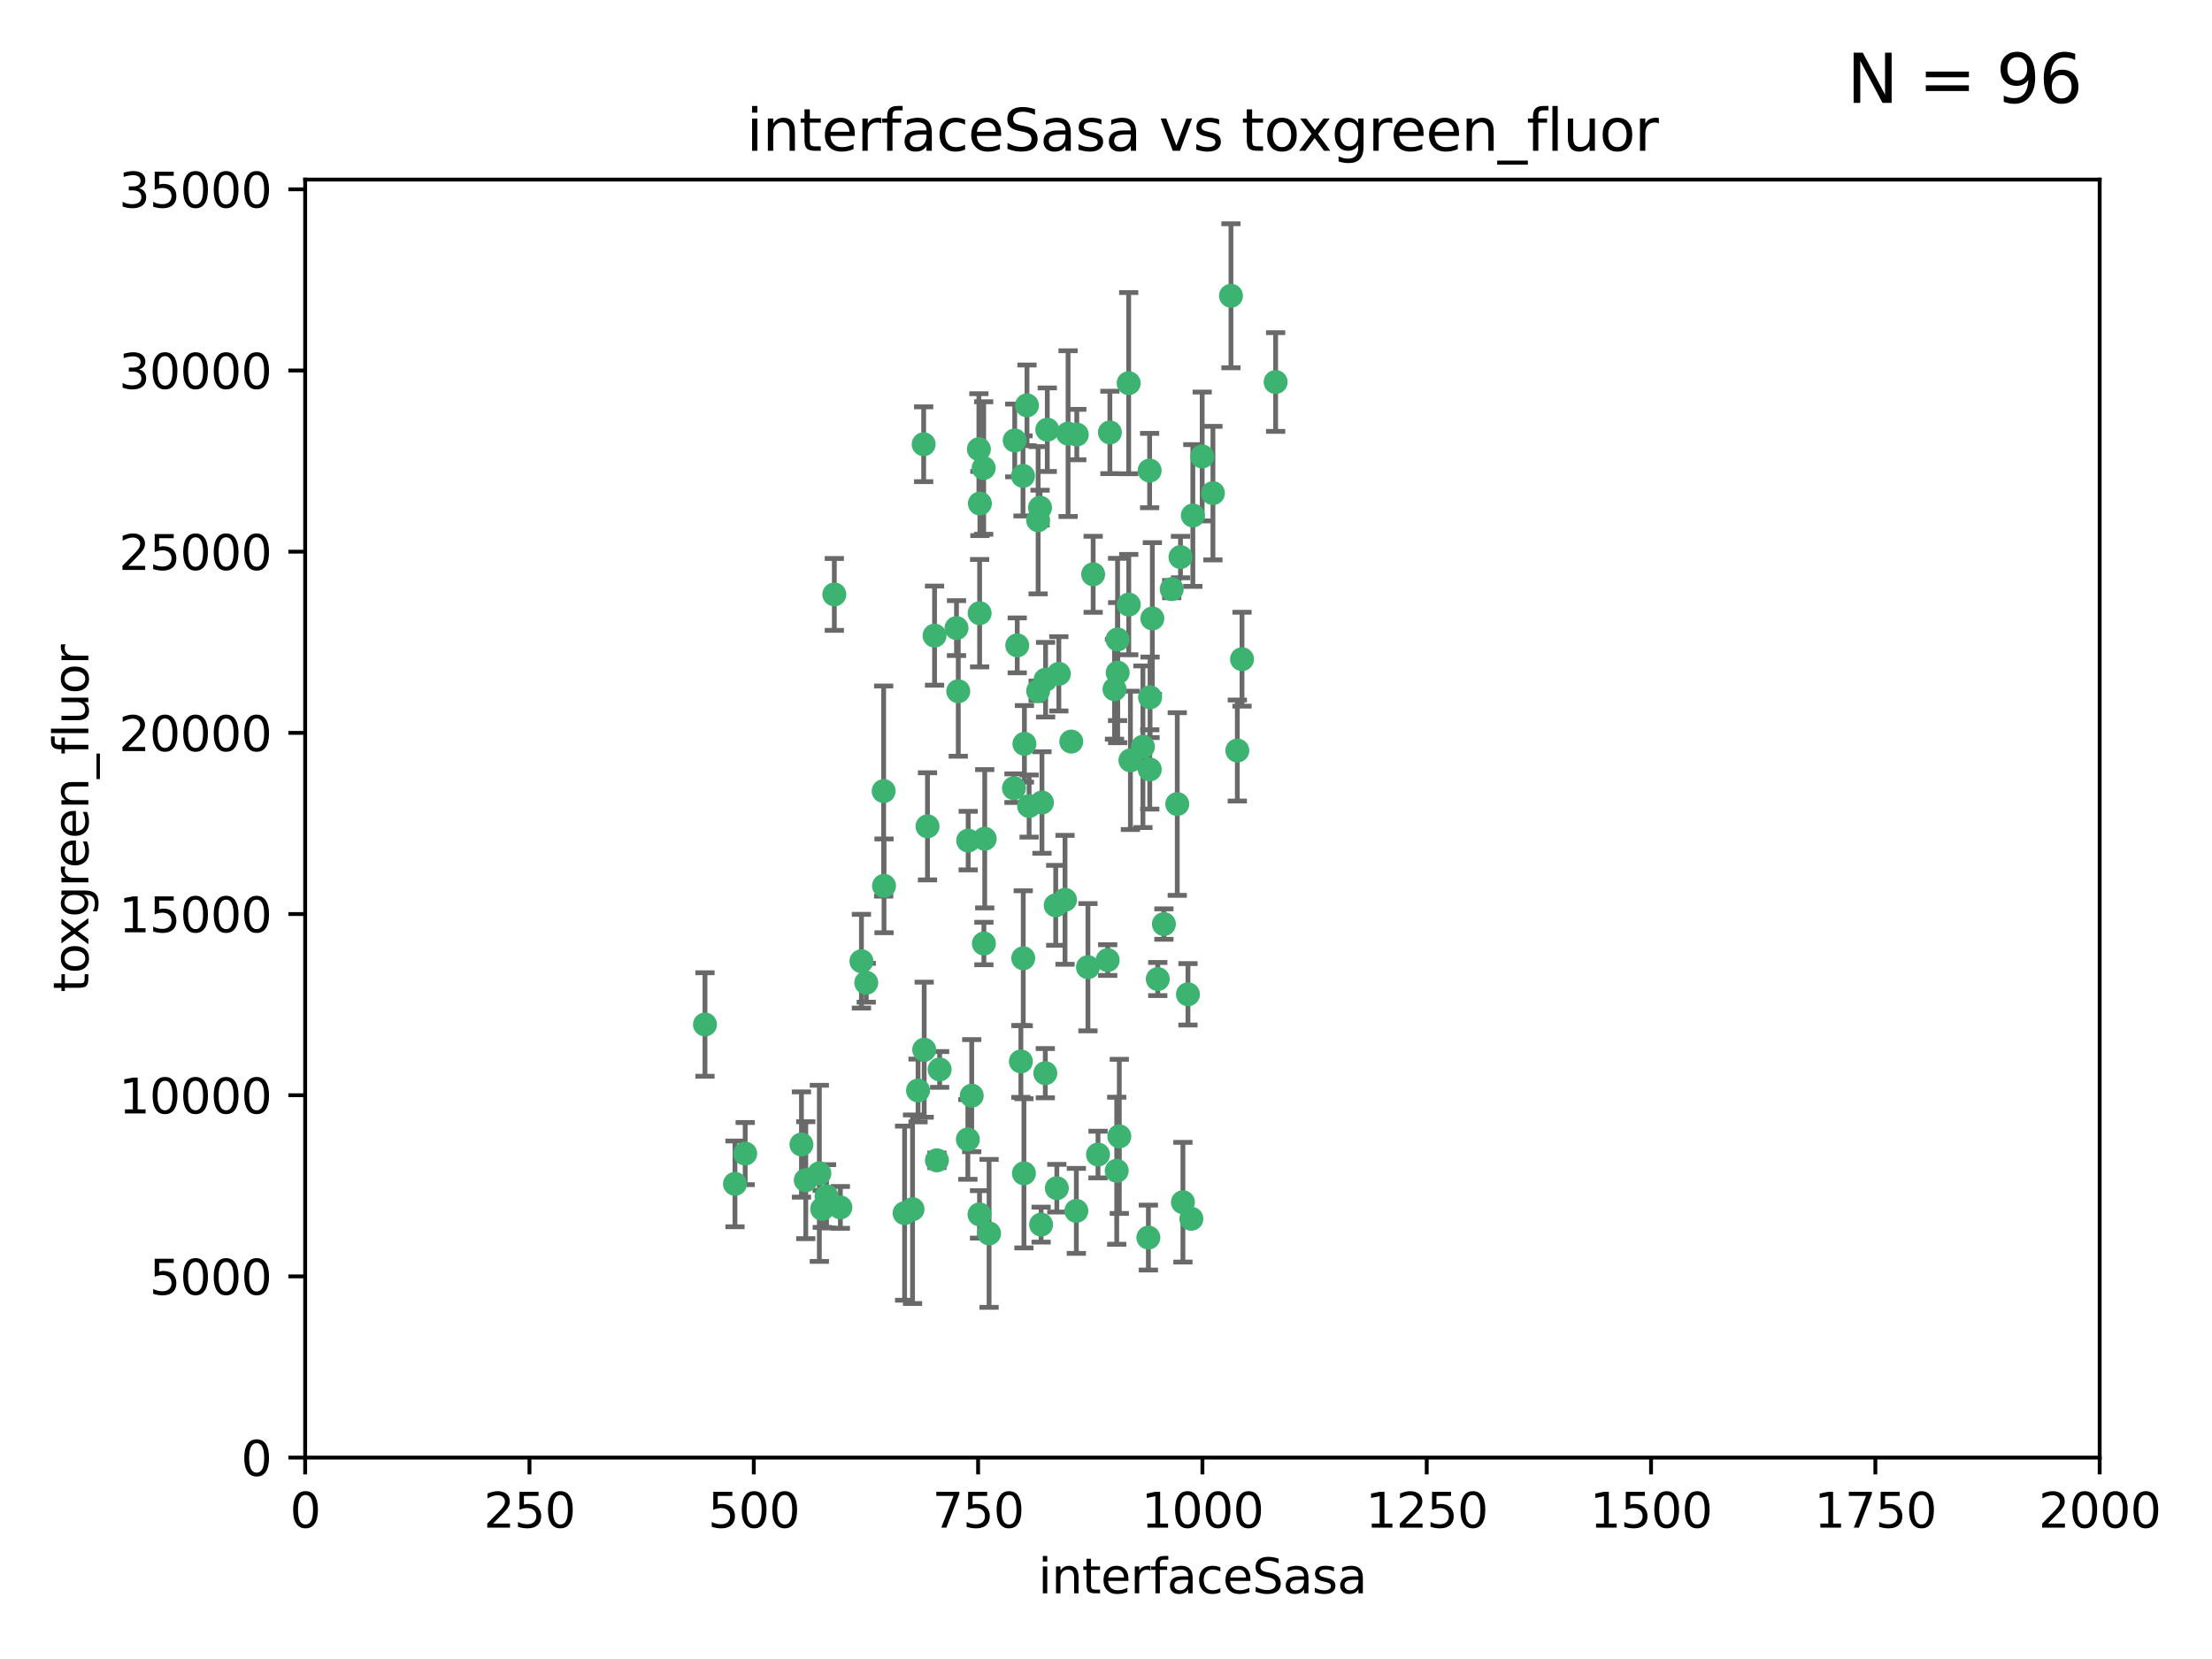 <?xml version="1.0" encoding="utf-8" standalone="no"?>
<!DOCTYPE svg PUBLIC "-//W3C//DTD SVG 1.1//EN"
  "http://www.w3.org/Graphics/SVG/1.1/DTD/svg11.dtd">
<svg xmlns:xlink="http://www.w3.org/1999/xlink" width="460.8pt" height="345.6pt" viewBox="0 0 460.8 345.6" xmlns="http://www.w3.org/2000/svg" version="1.1">
 <defs>
  <style type="text/css">*{stroke-linejoin: round; stroke-linecap: butt}</style>
 </defs>
 <g id="figure_1">
  <g id="patch_1">
   <path d="M 0 345.6 
L 460.8 345.6 
L 460.8 0 
L 0 0 
z
" style="fill: #ffffff"/>
  </g>
  <g id="axes_1">
   <g id="patch_2">
    <path d="M 63.571 303.64 
L 437.4 303.64 
L 437.4 37.411 
L 63.571 37.411 
z
" style="fill: #ffffff"/>
   </g>
   <g id="PathCollection_1">
    <defs>
     <path id="m5d375348e7" d="M 0 1.118 
C 0.297 1.118 0.581 1 0.791 0.791 
C 1 0.581 1.118 0.297 1.118 0 
C 1.118 -0.297 1 -0.581 0.791 -0.791 
C 0.581 -1 0.297 -1.118 0 -1.118 
C -0.297 -1.118 -0.581 -1 -0.791 -0.791 
C -1 -0.581 -1.118 -0.297 -1.118 0 
C -1.118 0.297 -1 0.581 -0.791 0.791 
C -0.581 1 -0.297 1.118 0 1.118 
z
" style="stroke: #3cb371"/>
    </defs>
    <g clip-path="url(#p0dd9fbe291)">
     <use xlink:href="#m5d375348e7" x="239.489" y="98.026" style="fill: #3cb371; stroke: #3cb371"/>
     <use xlink:href="#m5d375348e7" x="250.437" y="95.094" style="fill: #3cb371; stroke: #3cb371"/>
     <use xlink:href="#m5d375348e7" x="218.168" y="89.516" style="fill: #3cb371; stroke: #3cb371"/>
     <use xlink:href="#m5d375348e7" x="265.738" y="79.578" style="fill: #3cb371; stroke: #3cb371"/>
     <use xlink:href="#m5d375348e7" x="245.919" y="116.045" style="fill: #3cb371; stroke: #3cb371"/>
     <use xlink:href="#m5d375348e7" x="252.676" y="102.727" style="fill: #3cb371; stroke: #3cb371"/>
     <use xlink:href="#m5d375348e7" x="240.054" y="128.839" style="fill: #3cb371; stroke: #3cb371"/>
     <use xlink:href="#m5d375348e7" x="258.734" y="137.321" style="fill: #3cb371; stroke: #3cb371"/>
     <use xlink:href="#m5d375348e7" x="235.488" y="158.394" style="fill: #3cb371; stroke: #3cb371"/>
     <use xlink:href="#m5d375348e7" x="211.385" y="91.754" style="fill: #3cb371; stroke: #3cb371"/>
     <use xlink:href="#m5d375348e7" x="235.142" y="125.947" style="fill: #3cb371; stroke: #3cb371"/>
     <use xlink:href="#m5d375348e7" x="223.161" y="154.483" style="fill: #3cb371; stroke: #3cb371"/>
     <use xlink:href="#m5d375348e7" x="248.491" y="107.386" style="fill: #3cb371; stroke: #3cb371"/>
     <use xlink:href="#m5d375348e7" x="227.725" y="119.635" style="fill: #3cb371; stroke: #3cb371"/>
     <use xlink:href="#m5d375348e7" x="235.125" y="79.819" style="fill: #3cb371; stroke: #3cb371"/>
     <use xlink:href="#m5d375348e7" x="244.091" y="122.72" style="fill: #3cb371; stroke: #3cb371"/>
     <use xlink:href="#m5d375348e7" x="241.185" y="203.953" style="fill: #3cb371; stroke: #3cb371"/>
     <use xlink:href="#m5d375348e7" x="211.908" y="134.443" style="fill: #3cb371; stroke: #3cb371"/>
     <use xlink:href="#m5d375348e7" x="231.211" y="90.084" style="fill: #3cb371; stroke: #3cb371"/>
     <use xlink:href="#m5d375348e7" x="213.404" y="154.954" style="fill: #3cb371; stroke: #3cb371"/>
     <use xlink:href="#m5d375348e7" x="204.131" y="104.896" style="fill: #3cb371; stroke: #3cb371"/>
     <use xlink:href="#m5d375348e7" x="257.757" y="156.348" style="fill: #3cb371; stroke: #3cb371"/>
     <use xlink:href="#m5d375348e7" x="216.658" y="105.756" style="fill: #3cb371; stroke: #3cb371"/>
     <use xlink:href="#m5d375348e7" x="204.916" y="97.498" style="fill: #3cb371; stroke: #3cb371"/>
     <use xlink:href="#m5d375348e7" x="192.417" y="92.545" style="fill: #3cb371; stroke: #3cb371"/>
     <use xlink:href="#m5d375348e7" x="216.269" y="143.916" style="fill: #3cb371; stroke: #3cb371"/>
     <use xlink:href="#m5d375348e7" x="222.501" y="90.332" style="fill: #3cb371; stroke: #3cb371"/>
     <use xlink:href="#m5d375348e7" x="230.751" y="200.005" style="fill: #3cb371; stroke: #3cb371"/>
     <use xlink:href="#m5d375348e7" x="199.256" y="130.84" style="fill: #3cb371; stroke: #3cb371"/>
     <use xlink:href="#m5d375348e7" x="216.882" y="255.109" style="fill: #3cb371; stroke: #3cb371"/>
     <use xlink:href="#m5d375348e7" x="213.159" y="199.62" style="fill: #3cb371; stroke: #3cb371"/>
     <use xlink:href="#m5d375348e7" x="216.26" y="108.373" style="fill: #3cb371; stroke: #3cb371"/>
     <use xlink:href="#m5d375348e7" x="220.577" y="140.37" style="fill: #3cb371; stroke: #3cb371"/>
     <use xlink:href="#m5d375348e7" x="217.06" y="167.179" style="fill: #3cb371; stroke: #3cb371"/>
     <use xlink:href="#m5d375348e7" x="214.383" y="167.916" style="fill: #3cb371; stroke: #3cb371"/>
     <use xlink:href="#m5d375348e7" x="203.92" y="93.572" style="fill: #3cb371; stroke: #3cb371"/>
     <use xlink:href="#m5d375348e7" x="204.073" y="127.738" style="fill: #3cb371; stroke: #3cb371"/>
     <use xlink:href="#m5d375348e7" x="239.579" y="145.262" style="fill: #3cb371; stroke: #3cb371"/>
     <use xlink:href="#m5d375348e7" x="221.863" y="187.448" style="fill: #3cb371; stroke: #3cb371"/>
     <use xlink:href="#m5d375348e7" x="232.833" y="140.122" style="fill: #3cb371; stroke: #3cb371"/>
     <use xlink:href="#m5d375348e7" x="232.635" y="243.887" style="fill: #3cb371; stroke: #3cb371"/>
     <use xlink:href="#m5d375348e7" x="256.433" y="61.614" style="fill: #3cb371; stroke: #3cb371"/>
     <use xlink:href="#m5d375348e7" x="219.927" y="188.597" style="fill: #3cb371; stroke: #3cb371"/>
     <use xlink:href="#m5d375348e7" x="213.94" y="84.44" style="fill: #3cb371; stroke: #3cb371"/>
     <use xlink:href="#m5d375348e7" x="194.686" y="132.411" style="fill: #3cb371; stroke: #3cb371"/>
     <use xlink:href="#m5d375348e7" x="248.185" y="253.893" style="fill: #3cb371; stroke: #3cb371"/>
     <use xlink:href="#m5d375348e7" x="220.157" y="247.522" style="fill: #3cb371; stroke: #3cb371"/>
     <use xlink:href="#m5d375348e7" x="213.11" y="99.14" style="fill: #3cb371; stroke: #3cb371"/>
     <use xlink:href="#m5d375348e7" x="180.458" y="204.723" style="fill: #3cb371; stroke: #3cb371"/>
     <use xlink:href="#m5d375348e7" x="211.23" y="164.19" style="fill: #3cb371; stroke: #3cb371"/>
     <use xlink:href="#m5d375348e7" x="238.093" y="155.561" style="fill: #3cb371; stroke: #3cb371"/>
     <use xlink:href="#m5d375348e7" x="199.626" y="143.999" style="fill: #3cb371; stroke: #3cb371"/>
     <use xlink:href="#m5d375348e7" x="246.424" y="250.441" style="fill: #3cb371; stroke: #3cb371"/>
     <use xlink:href="#m5d375348e7" x="193.215" y="172.143" style="fill: #3cb371; stroke: #3cb371"/>
     <use xlink:href="#m5d375348e7" x="232.811" y="133.213" style="fill: #3cb371; stroke: #3cb371"/>
     <use xlink:href="#m5d375348e7" x="224.314" y="90.523" style="fill: #3cb371; stroke: #3cb371"/>
     <use xlink:href="#m5d375348e7" x="239.516" y="160.289" style="fill: #3cb371; stroke: #3cb371"/>
     <use xlink:href="#m5d375348e7" x="204.964" y="196.552" style="fill: #3cb371; stroke: #3cb371"/>
     <use xlink:href="#m5d375348e7" x="190.099" y="251.902" style="fill: #3cb371; stroke: #3cb371"/>
     <use xlink:href="#m5d375348e7" x="212.669" y="221.118" style="fill: #3cb371; stroke: #3cb371"/>
     <use xlink:href="#m5d375348e7" x="205.136" y="174.728" style="fill: #3cb371; stroke: #3cb371"/>
     <use xlink:href="#m5d375348e7" x="201.621" y="237.366" style="fill: #3cb371; stroke: #3cb371"/>
     <use xlink:href="#m5d375348e7" x="213.303" y="244.424" style="fill: #3cb371; stroke: #3cb371"/>
     <use xlink:href="#m5d375348e7" x="217.815" y="141.593" style="fill: #3cb371; stroke: #3cb371"/>
     <use xlink:href="#m5d375348e7" x="201.69" y="175.112" style="fill: #3cb371; stroke: #3cb371"/>
     <use xlink:href="#m5d375348e7" x="247.473" y="207.131" style="fill: #3cb371; stroke: #3cb371"/>
     <use xlink:href="#m5d375348e7" x="242.461" y="192.502" style="fill: #3cb371; stroke: #3cb371"/>
     <use xlink:href="#m5d375348e7" x="175.066" y="251.524" style="fill: #3cb371; stroke: #3cb371"/>
     <use xlink:href="#m5d375348e7" x="233.172" y="236.725" style="fill: #3cb371; stroke: #3cb371"/>
     <use xlink:href="#m5d375348e7" x="206.043" y="256.937" style="fill: #3cb371; stroke: #3cb371"/>
     <use xlink:href="#m5d375348e7" x="192.525" y="218.674" style="fill: #3cb371; stroke: #3cb371"/>
     <use xlink:href="#m5d375348e7" x="184.082" y="164.794" style="fill: #3cb371; stroke: #3cb371"/>
     <use xlink:href="#m5d375348e7" x="232.174" y="143.576" style="fill: #3cb371; stroke: #3cb371"/>
     <use xlink:href="#m5d375348e7" x="239.228" y="257.808" style="fill: #3cb371; stroke: #3cb371"/>
     <use xlink:href="#m5d375348e7" x="179.453" y="200.236" style="fill: #3cb371; stroke: #3cb371"/>
     <use xlink:href="#m5d375348e7" x="167.858" y="245.856" style="fill: #3cb371; stroke: #3cb371"/>
     <use xlink:href="#m5d375348e7" x="166.957" y="238.42" style="fill: #3cb371; stroke: #3cb371"/>
     <use xlink:href="#m5d375348e7" x="224.222" y="252.246" style="fill: #3cb371; stroke: #3cb371"/>
     <use xlink:href="#m5d375348e7" x="228.736" y="240.511" style="fill: #3cb371; stroke: #3cb371"/>
     <use xlink:href="#m5d375348e7" x="171.281" y="251.838" style="fill: #3cb371; stroke: #3cb371"/>
     <use xlink:href="#m5d375348e7" x="245.245" y="167.495" style="fill: #3cb371; stroke: #3cb371"/>
     <use xlink:href="#m5d375348e7" x="188.445" y="252.723" style="fill: #3cb371; stroke: #3cb371"/>
     <use xlink:href="#m5d375348e7" x="217.757" y="223.562" style="fill: #3cb371; stroke: #3cb371"/>
     <use xlink:href="#m5d375348e7" x="170.686" y="244.428" style="fill: #3cb371; stroke: #3cb371"/>
     <use xlink:href="#m5d375348e7" x="172.183" y="249.211" style="fill: #3cb371; stroke: #3cb371"/>
     <use xlink:href="#m5d375348e7" x="191.245" y="227.169" style="fill: #3cb371; stroke: #3cb371"/>
     <use xlink:href="#m5d375348e7" x="173.806" y="123.828" style="fill: #3cb371; stroke: #3cb371"/>
     <use xlink:href="#m5d375348e7" x="155.238" y="240.314" style="fill: #3cb371; stroke: #3cb371"/>
     <use xlink:href="#m5d375348e7" x="195.181" y="241.718" style="fill: #3cb371; stroke: #3cb371"/>
     <use xlink:href="#m5d375348e7" x="204.052" y="252.978" style="fill: #3cb371; stroke: #3cb371"/>
     <use xlink:href="#m5d375348e7" x="195.744" y="222.785" style="fill: #3cb371; stroke: #3cb371"/>
     <use xlink:href="#m5d375348e7" x="226.639" y="201.488" style="fill: #3cb371; stroke: #3cb371"/>
     <use xlink:href="#m5d375348e7" x="184.157" y="184.534" style="fill: #3cb371; stroke: #3cb371"/>
     <use xlink:href="#m5d375348e7" x="153.109" y="246.624" style="fill: #3cb371; stroke: #3cb371"/>
     <use xlink:href="#m5d375348e7" x="146.862" y="213.42" style="fill: #3cb371; stroke: #3cb371"/>
     <use xlink:href="#m5d375348e7" x="202.428" y="228.248" style="fill: #3cb371; stroke: #3cb371"/>
    </g>
   </g>
   <g id="matplotlib.axis_1">
    <g id="xtick_1">
     <g id="line2d_1">
      <defs>
       <path id="mee7a43751a" d="M 0 0 
L 0 3.5 
" style="stroke: #000000; stroke-width: 0.8"/>
      </defs>
      <g>
       <use xlink:href="#mee7a43751a" x="63.571" y="303.64" style="stroke: #000000; stroke-width: 0.8"/>
      </g>
     </g>
     <g id="text_1">
      <!-- 0 -->
      <g transform="translate(60.39 318.238)scale(0.1 -0.1)">
       <defs>
        <path id="DejaVuSans-30" d="M 2034 4250 
Q 1547 4250 1301 3770 
Q 1056 3291 1056 2328 
Q 1056 1369 1301 889 
Q 1547 409 2034 409 
Q 2525 409 2770 889 
Q 3016 1369 3016 2328 
Q 3016 3291 2770 3770 
Q 2525 4250 2034 4250 
z
M 2034 4750 
Q 2819 4750 3233 4129 
Q 3647 3509 3647 2328 
Q 3647 1150 3233 529 
Q 2819 -91 2034 -91 
Q 1250 -91 836 529 
Q 422 1150 422 2328 
Q 422 3509 836 4129 
Q 1250 4750 2034 4750 
z
" transform="scale(0.016)"/>
       </defs>
       <use xlink:href="#DejaVuSans-30"/>
      </g>
     </g>
    </g>
    <g id="xtick_2">
     <g id="line2d_2">
      <g>
       <use xlink:href="#mee7a43751a" x="110.3" y="303.64" style="stroke: #000000; stroke-width: 0.8"/>
      </g>
     </g>
     <g id="text_2">
      <!-- 250 -->
      <g transform="translate(100.756 318.238)scale(0.1 -0.1)">
       <defs>
        <path id="DejaVuSans-32" d="M 1228 531 
L 3431 531 
L 3431 0 
L 469 0 
L 469 531 
Q 828 903 1448 1529 
Q 2069 2156 2228 2338 
Q 2531 2678 2651 2914 
Q 2772 3150 2772 3378 
Q 2772 3750 2511 3984 
Q 2250 4219 1831 4219 
Q 1534 4219 1204 4116 
Q 875 4013 500 3803 
L 500 4441 
Q 881 4594 1212 4672 
Q 1544 4750 1819 4750 
Q 2544 4750 2975 4387 
Q 3406 4025 3406 3419 
Q 3406 3131 3298 2873 
Q 3191 2616 2906 2266 
Q 2828 2175 2409 1742 
Q 1991 1309 1228 531 
z
" transform="scale(0.016)"/>
        <path id="DejaVuSans-35" d="M 691 4666 
L 3169 4666 
L 3169 4134 
L 1269 4134 
L 1269 2991 
Q 1406 3038 1543 3061 
Q 1681 3084 1819 3084 
Q 2600 3084 3056 2656 
Q 3513 2228 3513 1497 
Q 3513 744 3044 326 
Q 2575 -91 1722 -91 
Q 1428 -91 1123 -41 
Q 819 9 494 109 
L 494 744 
Q 775 591 1075 516 
Q 1375 441 1709 441 
Q 2250 441 2565 725 
Q 2881 1009 2881 1497 
Q 2881 1984 2565 2268 
Q 2250 2553 1709 2553 
Q 1456 2553 1204 2497 
Q 953 2441 691 2322 
L 691 4666 
z
" transform="scale(0.016)"/>
       </defs>
       <use xlink:href="#DejaVuSans-32"/>
       <use xlink:href="#DejaVuSans-35" x="63.623"/>
       <use xlink:href="#DejaVuSans-30" x="127.246"/>
      </g>
     </g>
    </g>
    <g id="xtick_3">
     <g id="line2d_3">
      <g>
       <use xlink:href="#mee7a43751a" x="157.028" y="303.64" style="stroke: #000000; stroke-width: 0.8"/>
      </g>
     </g>
     <g id="text_3">
      <!-- 500 -->
      <g transform="translate(147.485 318.238)scale(0.1 -0.1)">
       <use xlink:href="#DejaVuSans-35"/>
       <use xlink:href="#DejaVuSans-30" x="63.623"/>
       <use xlink:href="#DejaVuSans-30" x="127.246"/>
      </g>
     </g>
    </g>
    <g id="xtick_4">
     <g id="line2d_4">
      <g>
       <use xlink:href="#mee7a43751a" x="203.757" y="303.64" style="stroke: #000000; stroke-width: 0.8"/>
      </g>
     </g>
     <g id="text_4">
      <!-- 750 -->
      <g transform="translate(194.213 318.238)scale(0.1 -0.1)">
       <defs>
        <path id="DejaVuSans-37" d="M 525 4666 
L 3525 4666 
L 3525 4397 
L 1831 0 
L 1172 0 
L 2766 4134 
L 525 4134 
L 525 4666 
z
" transform="scale(0.016)"/>
       </defs>
       <use xlink:href="#DejaVuSans-37"/>
       <use xlink:href="#DejaVuSans-35" x="63.623"/>
       <use xlink:href="#DejaVuSans-30" x="127.246"/>
      </g>
     </g>
    </g>
    <g id="xtick_5">
     <g id="line2d_5">
      <g>
       <use xlink:href="#mee7a43751a" x="250.486" y="303.64" style="stroke: #000000; stroke-width: 0.8"/>
      </g>
     </g>
     <g id="text_5">
      <!-- 1000 -->
      <g transform="translate(237.761 318.238)scale(0.1 -0.1)">
       <defs>
        <path id="DejaVuSans-31" d="M 794 531 
L 1825 531 
L 1825 4091 
L 703 3866 
L 703 4441 
L 1819 4666 
L 2450 4666 
L 2450 531 
L 3481 531 
L 3481 0 
L 794 0 
L 794 531 
z
" transform="scale(0.016)"/>
       </defs>
       <use xlink:href="#DejaVuSans-31"/>
       <use xlink:href="#DejaVuSans-30" x="63.623"/>
       <use xlink:href="#DejaVuSans-30" x="127.246"/>
       <use xlink:href="#DejaVuSans-30" x="190.869"/>
      </g>
     </g>
    </g>
    <g id="xtick_6">
     <g id="line2d_6">
      <g>
       <use xlink:href="#mee7a43751a" x="297.214" y="303.64" style="stroke: #000000; stroke-width: 0.8"/>
      </g>
     </g>
     <g id="text_6">
      <!-- 1250 -->
      <g transform="translate(284.489 318.238)scale(0.1 -0.1)">
       <use xlink:href="#DejaVuSans-31"/>
       <use xlink:href="#DejaVuSans-32" x="63.623"/>
       <use xlink:href="#DejaVuSans-35" x="127.246"/>
       <use xlink:href="#DejaVuSans-30" x="190.869"/>
      </g>
     </g>
    </g>
    <g id="xtick_7">
     <g id="line2d_7">
      <g>
       <use xlink:href="#mee7a43751a" x="343.943" y="303.64" style="stroke: #000000; stroke-width: 0.8"/>
      </g>
     </g>
     <g id="text_7">
      <!-- 1500 -->
      <g transform="translate(331.218 318.238)scale(0.1 -0.1)">
       <use xlink:href="#DejaVuSans-31"/>
       <use xlink:href="#DejaVuSans-35" x="63.623"/>
       <use xlink:href="#DejaVuSans-30" x="127.246"/>
       <use xlink:href="#DejaVuSans-30" x="190.869"/>
      </g>
     </g>
    </g>
    <g id="xtick_8">
     <g id="line2d_8">
      <g>
       <use xlink:href="#mee7a43751a" x="390.671" y="303.64" style="stroke: #000000; stroke-width: 0.8"/>
      </g>
     </g>
     <g id="text_8">
      <!-- 1750 -->
      <g transform="translate(377.946 318.238)scale(0.1 -0.1)">
       <use xlink:href="#DejaVuSans-31"/>
       <use xlink:href="#DejaVuSans-37" x="63.623"/>
       <use xlink:href="#DejaVuSans-35" x="127.246"/>
       <use xlink:href="#DejaVuSans-30" x="190.869"/>
      </g>
     </g>
    </g>
    <g id="xtick_9">
     <g id="line2d_9">
      <g>
       <use xlink:href="#mee7a43751a" x="437.4" y="303.64" style="stroke: #000000; stroke-width: 0.8"/>
      </g>
     </g>
     <g id="text_9">
      <!-- 2000 -->
      <g transform="translate(424.675 318.238)scale(0.1 -0.1)">
       <use xlink:href="#DejaVuSans-32"/>
       <use xlink:href="#DejaVuSans-30" x="63.623"/>
       <use xlink:href="#DejaVuSans-30" x="127.246"/>
       <use xlink:href="#DejaVuSans-30" x="190.869"/>
      </g>
     </g>
    </g>
    <g id="text_10">
     <!-- interfaceSasa -->
     <g transform="translate(216.279 331.917)scale(0.1 -0.1)">
      <defs>
       <path id="DejaVuSans-69" d="M 603 3500 
L 1178 3500 
L 1178 0 
L 603 0 
L 603 3500 
z
M 603 4863 
L 1178 4863 
L 1178 4134 
L 603 4134 
L 603 4863 
z
" transform="scale(0.016)"/>
       <path id="DejaVuSans-6e" d="M 3513 2113 
L 3513 0 
L 2938 0 
L 2938 2094 
Q 2938 2591 2744 2837 
Q 2550 3084 2163 3084 
Q 1697 3084 1428 2787 
Q 1159 2491 1159 1978 
L 1159 0 
L 581 0 
L 581 3500 
L 1159 3500 
L 1159 2956 
Q 1366 3272 1645 3428 
Q 1925 3584 2291 3584 
Q 2894 3584 3203 3211 
Q 3513 2838 3513 2113 
z
" transform="scale(0.016)"/>
       <path id="DejaVuSans-74" d="M 1172 4494 
L 1172 3500 
L 2356 3500 
L 2356 3053 
L 1172 3053 
L 1172 1153 
Q 1172 725 1289 603 
Q 1406 481 1766 481 
L 2356 481 
L 2356 0 
L 1766 0 
Q 1100 0 847 248 
Q 594 497 594 1153 
L 594 3053 
L 172 3053 
L 172 3500 
L 594 3500 
L 594 4494 
L 1172 4494 
z
" transform="scale(0.016)"/>
       <path id="DejaVuSans-65" d="M 3597 1894 
L 3597 1613 
L 953 1613 
Q 991 1019 1311 708 
Q 1631 397 2203 397 
Q 2534 397 2845 478 
Q 3156 559 3463 722 
L 3463 178 
Q 3153 47 2828 -22 
Q 2503 -91 2169 -91 
Q 1331 -91 842 396 
Q 353 884 353 1716 
Q 353 2575 817 3079 
Q 1281 3584 2069 3584 
Q 2775 3584 3186 3129 
Q 3597 2675 3597 1894 
z
M 3022 2063 
Q 3016 2534 2758 2815 
Q 2500 3097 2075 3097 
Q 1594 3097 1305 2825 
Q 1016 2553 972 2059 
L 3022 2063 
z
" transform="scale(0.016)"/>
       <path id="DejaVuSans-72" d="M 2631 2963 
Q 2534 3019 2420 3045 
Q 2306 3072 2169 3072 
Q 1681 3072 1420 2755 
Q 1159 2438 1159 1844 
L 1159 0 
L 581 0 
L 581 3500 
L 1159 3500 
L 1159 2956 
Q 1341 3275 1631 3429 
Q 1922 3584 2338 3584 
Q 2397 3584 2469 3576 
Q 2541 3569 2628 3553 
L 2631 2963 
z
" transform="scale(0.016)"/>
       <path id="DejaVuSans-66" d="M 2375 4863 
L 2375 4384 
L 1825 4384 
Q 1516 4384 1395 4259 
Q 1275 4134 1275 3809 
L 1275 3500 
L 2222 3500 
L 2222 3053 
L 1275 3053 
L 1275 0 
L 697 0 
L 697 3053 
L 147 3053 
L 147 3500 
L 697 3500 
L 697 3744 
Q 697 4328 969 4595 
Q 1241 4863 1831 4863 
L 2375 4863 
z
" transform="scale(0.016)"/>
       <path id="DejaVuSans-61" d="M 2194 1759 
Q 1497 1759 1228 1600 
Q 959 1441 959 1056 
Q 959 750 1161 570 
Q 1363 391 1709 391 
Q 2188 391 2477 730 
Q 2766 1069 2766 1631 
L 2766 1759 
L 2194 1759 
z
M 3341 1997 
L 3341 0 
L 2766 0 
L 2766 531 
Q 2569 213 2275 61 
Q 1981 -91 1556 -91 
Q 1019 -91 701 211 
Q 384 513 384 1019 
Q 384 1609 779 1909 
Q 1175 2209 1959 2209 
L 2766 2209 
L 2766 2266 
Q 2766 2663 2505 2880 
Q 2244 3097 1772 3097 
Q 1472 3097 1187 3025 
Q 903 2953 641 2809 
L 641 3341 
Q 956 3463 1253 3523 
Q 1550 3584 1831 3584 
Q 2591 3584 2966 3190 
Q 3341 2797 3341 1997 
z
" transform="scale(0.016)"/>
       <path id="DejaVuSans-63" d="M 3122 3366 
L 3122 2828 
Q 2878 2963 2633 3030 
Q 2388 3097 2138 3097 
Q 1578 3097 1268 2742 
Q 959 2388 959 1747 
Q 959 1106 1268 751 
Q 1578 397 2138 397 
Q 2388 397 2633 464 
Q 2878 531 3122 666 
L 3122 134 
Q 2881 22 2623 -34 
Q 2366 -91 2075 -91 
Q 1284 -91 818 406 
Q 353 903 353 1747 
Q 353 2603 823 3093 
Q 1294 3584 2113 3584 
Q 2378 3584 2631 3529 
Q 2884 3475 3122 3366 
z
" transform="scale(0.016)"/>
       <path id="DejaVuSans-53" d="M 3425 4513 
L 3425 3897 
Q 3066 4069 2747 4153 
Q 2428 4238 2131 4238 
Q 1616 4238 1336 4038 
Q 1056 3838 1056 3469 
Q 1056 3159 1242 3001 
Q 1428 2844 1947 2747 
L 2328 2669 
Q 3034 2534 3370 2195 
Q 3706 1856 3706 1288 
Q 3706 609 3251 259 
Q 2797 -91 1919 -91 
Q 1588 -91 1214 -16 
Q 841 59 441 206 
L 441 856 
Q 825 641 1194 531 
Q 1563 422 1919 422 
Q 2459 422 2753 634 
Q 3047 847 3047 1241 
Q 3047 1584 2836 1778 
Q 2625 1972 2144 2069 
L 1759 2144 
Q 1053 2284 737 2584 
Q 422 2884 422 3419 
Q 422 4038 858 4394 
Q 1294 4750 2059 4750 
Q 2388 4750 2728 4690 
Q 3069 4631 3425 4513 
z
" transform="scale(0.016)"/>
       <path id="DejaVuSans-73" d="M 2834 3397 
L 2834 2853 
Q 2591 2978 2328 3040 
Q 2066 3103 1784 3103 
Q 1356 3103 1142 2972 
Q 928 2841 928 2578 
Q 928 2378 1081 2264 
Q 1234 2150 1697 2047 
L 1894 2003 
Q 2506 1872 2764 1633 
Q 3022 1394 3022 966 
Q 3022 478 2636 193 
Q 2250 -91 1575 -91 
Q 1294 -91 989 -36 
Q 684 19 347 128 
L 347 722 
Q 666 556 975 473 
Q 1284 391 1588 391 
Q 1994 391 2212 530 
Q 2431 669 2431 922 
Q 2431 1156 2273 1281 
Q 2116 1406 1581 1522 
L 1381 1569 
Q 847 1681 609 1914 
Q 372 2147 372 2553 
Q 372 3047 722 3315 
Q 1072 3584 1716 3584 
Q 2034 3584 2315 3537 
Q 2597 3491 2834 3397 
z
" transform="scale(0.016)"/>
      </defs>
      <use xlink:href="#DejaVuSans-69"/>
      <use xlink:href="#DejaVuSans-6e" x="27.783"/>
      <use xlink:href="#DejaVuSans-74" x="91.162"/>
      <use xlink:href="#DejaVuSans-65" x="130.371"/>
      <use xlink:href="#DejaVuSans-72" x="191.895"/>
      <use xlink:href="#DejaVuSans-66" x="233.008"/>
      <use xlink:href="#DejaVuSans-61" x="268.213"/>
      <use xlink:href="#DejaVuSans-63" x="329.492"/>
      <use xlink:href="#DejaVuSans-65" x="384.473"/>
      <use xlink:href="#DejaVuSans-53" x="445.996"/>
      <use xlink:href="#DejaVuSans-61" x="509.473"/>
      <use xlink:href="#DejaVuSans-73" x="570.752"/>
      <use xlink:href="#DejaVuSans-61" x="622.852"/>
     </g>
    </g>
   </g>
   <g id="matplotlib.axis_2">
    <g id="ytick_1">
     <g id="line2d_10">
      <defs>
       <path id="m7c7a86d196" d="M 0 0 
L -3.5 0 
" style="stroke: #000000; stroke-width: 0.8"/>
      </defs>
      <g>
       <use xlink:href="#m7c7a86d196" x="63.571" y="303.64" style="stroke: #000000; stroke-width: 0.8"/>
      </g>
     </g>
     <g id="text_11">
      <!-- 0 -->
      <g transform="translate(50.209 307.439)scale(0.1 -0.1)">
       <use xlink:href="#DejaVuSans-30"/>
      </g>
     </g>
    </g>
    <g id="ytick_2">
     <g id="line2d_11">
      <g>
       <use xlink:href="#m7c7a86d196" x="63.571" y="265.897" style="stroke: #000000; stroke-width: 0.8"/>
      </g>
     </g>
     <g id="text_12">
      <!-- 5000 -->
      <g transform="translate(31.121 269.696)scale(0.1 -0.1)">
       <use xlink:href="#DejaVuSans-35"/>
       <use xlink:href="#DejaVuSans-30" x="63.623"/>
       <use xlink:href="#DejaVuSans-30" x="127.246"/>
       <use xlink:href="#DejaVuSans-30" x="190.869"/>
      </g>
     </g>
    </g>
    <g id="ytick_3">
     <g id="line2d_12">
      <g>
       <use xlink:href="#m7c7a86d196" x="63.571" y="228.154" style="stroke: #000000; stroke-width: 0.8"/>
      </g>
     </g>
     <g id="text_13">
      <!-- 10000 -->
      <g transform="translate(24.759 231.953)scale(0.1 -0.1)">
       <use xlink:href="#DejaVuSans-31"/>
       <use xlink:href="#DejaVuSans-30" x="63.623"/>
       <use xlink:href="#DejaVuSans-30" x="127.246"/>
       <use xlink:href="#DejaVuSans-30" x="190.869"/>
       <use xlink:href="#DejaVuSans-30" x="254.492"/>
      </g>
     </g>
    </g>
    <g id="ytick_4">
     <g id="line2d_13">
      <g>
       <use xlink:href="#m7c7a86d196" x="63.571" y="190.411" style="stroke: #000000; stroke-width: 0.8"/>
      </g>
     </g>
     <g id="text_14">
      <!-- 15000 -->
      <g transform="translate(24.759 194.21)scale(0.1 -0.1)">
       <use xlink:href="#DejaVuSans-31"/>
       <use xlink:href="#DejaVuSans-35" x="63.623"/>
       <use xlink:href="#DejaVuSans-30" x="127.246"/>
       <use xlink:href="#DejaVuSans-30" x="190.869"/>
       <use xlink:href="#DejaVuSans-30" x="254.492"/>
      </g>
     </g>
    </g>
    <g id="ytick_5">
     <g id="line2d_14">
      <g>
       <use xlink:href="#m7c7a86d196" x="63.571" y="152.668" style="stroke: #000000; stroke-width: 0.8"/>
      </g>
     </g>
     <g id="text_15">
      <!-- 20000 -->
      <g transform="translate(24.759 156.467)scale(0.1 -0.1)">
       <use xlink:href="#DejaVuSans-32"/>
       <use xlink:href="#DejaVuSans-30" x="63.623"/>
       <use xlink:href="#DejaVuSans-30" x="127.246"/>
       <use xlink:href="#DejaVuSans-30" x="190.869"/>
       <use xlink:href="#DejaVuSans-30" x="254.492"/>
      </g>
     </g>
    </g>
    <g id="ytick_6">
     <g id="line2d_15">
      <g>
       <use xlink:href="#m7c7a86d196" x="63.571" y="114.925" style="stroke: #000000; stroke-width: 0.8"/>
      </g>
     </g>
     <g id="text_16">
      <!-- 25000 -->
      <g transform="translate(24.759 118.724)scale(0.1 -0.1)">
       <use xlink:href="#DejaVuSans-32"/>
       <use xlink:href="#DejaVuSans-35" x="63.623"/>
       <use xlink:href="#DejaVuSans-30" x="127.246"/>
       <use xlink:href="#DejaVuSans-30" x="190.869"/>
       <use xlink:href="#DejaVuSans-30" x="254.492"/>
      </g>
     </g>
    </g>
    <g id="ytick_7">
     <g id="line2d_16">
      <g>
       <use xlink:href="#m7c7a86d196" x="63.571" y="77.181" style="stroke: #000000; stroke-width: 0.8"/>
      </g>
     </g>
     <g id="text_17">
      <!-- 30000 -->
      <g transform="translate(24.759 80.981)scale(0.1 -0.1)">
       <defs>
        <path id="DejaVuSans-33" d="M 2597 2516 
Q 3050 2419 3304 2112 
Q 3559 1806 3559 1356 
Q 3559 666 3084 287 
Q 2609 -91 1734 -91 
Q 1441 -91 1130 -33 
Q 819 25 488 141 
L 488 750 
Q 750 597 1062 519 
Q 1375 441 1716 441 
Q 2309 441 2620 675 
Q 2931 909 2931 1356 
Q 2931 1769 2642 2001 
Q 2353 2234 1838 2234 
L 1294 2234 
L 1294 2753 
L 1863 2753 
Q 2328 2753 2575 2939 
Q 2822 3125 2822 3475 
Q 2822 3834 2567 4026 
Q 2313 4219 1838 4219 
Q 1578 4219 1281 4162 
Q 984 4106 628 3988 
L 628 4550 
Q 988 4650 1302 4700 
Q 1616 4750 1894 4750 
Q 2613 4750 3031 4423 
Q 3450 4097 3450 3541 
Q 3450 3153 3228 2886 
Q 3006 2619 2597 2516 
z
" transform="scale(0.016)"/>
       </defs>
       <use xlink:href="#DejaVuSans-33"/>
       <use xlink:href="#DejaVuSans-30" x="63.623"/>
       <use xlink:href="#DejaVuSans-30" x="127.246"/>
       <use xlink:href="#DejaVuSans-30" x="190.869"/>
       <use xlink:href="#DejaVuSans-30" x="254.492"/>
      </g>
     </g>
    </g>
    <g id="ytick_8">
     <g id="line2d_17">
      <g>
       <use xlink:href="#m7c7a86d196" x="63.571" y="39.438" style="stroke: #000000; stroke-width: 0.8"/>
      </g>
     </g>
     <g id="text_18">
      <!-- 35000 -->
      <g transform="translate(24.759 43.238)scale(0.1 -0.1)">
       <use xlink:href="#DejaVuSans-33"/>
       <use xlink:href="#DejaVuSans-35" x="63.623"/>
       <use xlink:href="#DejaVuSans-30" x="127.246"/>
       <use xlink:href="#DejaVuSans-30" x="190.869"/>
       <use xlink:href="#DejaVuSans-30" x="254.492"/>
      </g>
     </g>
    </g>
    <g id="text_19">
     <!-- toxgreen_fluor -->
     <g transform="translate(18.401 206.72)rotate(-90)scale(0.1 -0.1)">
      <defs>
       <path id="DejaVuSans-6f" d="M 1959 3097 
Q 1497 3097 1228 2736 
Q 959 2375 959 1747 
Q 959 1119 1226 758 
Q 1494 397 1959 397 
Q 2419 397 2687 759 
Q 2956 1122 2956 1747 
Q 2956 2369 2687 2733 
Q 2419 3097 1959 3097 
z
M 1959 3584 
Q 2709 3584 3137 3096 
Q 3566 2609 3566 1747 
Q 3566 888 3137 398 
Q 2709 -91 1959 -91 
Q 1206 -91 779 398 
Q 353 888 353 1747 
Q 353 2609 779 3096 
Q 1206 3584 1959 3584 
z
" transform="scale(0.016)"/>
       <path id="DejaVuSans-78" d="M 3513 3500 
L 2247 1797 
L 3578 0 
L 2900 0 
L 1881 1375 
L 863 0 
L 184 0 
L 1544 1831 
L 300 3500 
L 978 3500 
L 1906 2253 
L 2834 3500 
L 3513 3500 
z
" transform="scale(0.016)"/>
       <path id="DejaVuSans-67" d="M 2906 1791 
Q 2906 2416 2648 2759 
Q 2391 3103 1925 3103 
Q 1463 3103 1205 2759 
Q 947 2416 947 1791 
Q 947 1169 1205 825 
Q 1463 481 1925 481 
Q 2391 481 2648 825 
Q 2906 1169 2906 1791 
z
M 3481 434 
Q 3481 -459 3084 -895 
Q 2688 -1331 1869 -1331 
Q 1566 -1331 1297 -1286 
Q 1028 -1241 775 -1147 
L 775 -588 
Q 1028 -725 1275 -790 
Q 1522 -856 1778 -856 
Q 2344 -856 2625 -561 
Q 2906 -266 2906 331 
L 2906 616 
Q 2728 306 2450 153 
Q 2172 0 1784 0 
Q 1141 0 747 490 
Q 353 981 353 1791 
Q 353 2603 747 3093 
Q 1141 3584 1784 3584 
Q 2172 3584 2450 3431 
Q 2728 3278 2906 2969 
L 2906 3500 
L 3481 3500 
L 3481 434 
z
" transform="scale(0.016)"/>
       <path id="DejaVuSans-5f" d="M 3263 -1063 
L 3263 -1509 
L -63 -1509 
L -63 -1063 
L 3263 -1063 
z
" transform="scale(0.016)"/>
       <path id="DejaVuSans-6c" d="M 603 4863 
L 1178 4863 
L 1178 0 
L 603 0 
L 603 4863 
z
" transform="scale(0.016)"/>
       <path id="DejaVuSans-75" d="M 544 1381 
L 544 3500 
L 1119 3500 
L 1119 1403 
Q 1119 906 1312 657 
Q 1506 409 1894 409 
Q 2359 409 2629 706 
Q 2900 1003 2900 1516 
L 2900 3500 
L 3475 3500 
L 3475 0 
L 2900 0 
L 2900 538 
Q 2691 219 2414 64 
Q 2138 -91 1772 -91 
Q 1169 -91 856 284 
Q 544 659 544 1381 
z
M 1991 3584 
L 1991 3584 
z
" transform="scale(0.016)"/>
      </defs>
      <use xlink:href="#DejaVuSans-74"/>
      <use xlink:href="#DejaVuSans-6f" x="39.209"/>
      <use xlink:href="#DejaVuSans-78" x="97.266"/>
      <use xlink:href="#DejaVuSans-67" x="156.445"/>
      <use xlink:href="#DejaVuSans-72" x="219.922"/>
      <use xlink:href="#DejaVuSans-65" x="258.785"/>
      <use xlink:href="#DejaVuSans-65" x="320.309"/>
      <use xlink:href="#DejaVuSans-6e" x="381.832"/>
      <use xlink:href="#DejaVuSans-5f" x="445.211"/>
      <use xlink:href="#DejaVuSans-66" x="495.211"/>
      <use xlink:href="#DejaVuSans-6c" x="530.416"/>
      <use xlink:href="#DejaVuSans-75" x="558.199"/>
      <use xlink:href="#DejaVuSans-6f" x="621.578"/>
      <use xlink:href="#DejaVuSans-72" x="682.76"/>
     </g>
    </g>
   </g>
   <g id="LineCollection_1">
    <path d="M 239.489 105.772 
L 239.489 90.281 
" clip-path="url(#p0dd9fbe291)" style="fill: none; stroke: #696969"/>
    <path d="M 250.437 108.514 
L 250.437 81.675 
" clip-path="url(#p0dd9fbe291)" style="fill: none; stroke: #696969"/>
    <path d="M 218.168 98.217 
L 218.168 80.815 
" clip-path="url(#p0dd9fbe291)" style="fill: none; stroke: #696969"/>
    <path d="M 265.738 89.863 
L 265.738 69.294 
" clip-path="url(#p0dd9fbe291)" style="fill: none; stroke: #696969"/>
    <path d="M 245.919 120.361 
L 245.919 111.729 
" clip-path="url(#p0dd9fbe291)" style="fill: none; stroke: #696969"/>
    <path d="M 252.676 116.638 
L 252.676 88.815 
" clip-path="url(#p0dd9fbe291)" style="fill: none; stroke: #696969"/>
    <path d="M 240.054 144.637 
L 240.054 113.041 
" clip-path="url(#p0dd9fbe291)" style="fill: none; stroke: #696969"/>
    <path d="M 258.734 147.102 
L 258.734 127.541 
" clip-path="url(#p0dd9fbe291)" style="fill: none; stroke: #696969"/>
    <path d="M 235.488 172.807 
L 235.488 143.981 
" clip-path="url(#p0dd9fbe291)" style="fill: none; stroke: #696969"/>
    <path d="M 211.385 99.334 
L 211.385 84.174 
" clip-path="url(#p0dd9fbe291)" style="fill: none; stroke: #696969"/>
    <path d="M 235.142 136.397 
L 235.142 115.497 
" clip-path="url(#p0dd9fbe291)" style="fill: none; stroke: #696969"/>
    <path d="M 223.161 155.048 
L 223.161 153.918 
" clip-path="url(#p0dd9fbe291)" style="fill: none; stroke: #696969"/>
    <path d="M 248.491 122.155 
L 248.491 92.617 
" clip-path="url(#p0dd9fbe291)" style="fill: none; stroke: #696969"/>
    <path d="M 227.725 127.554 
L 227.725 111.717 
" clip-path="url(#p0dd9fbe291)" style="fill: none; stroke: #696969"/>
    <path d="M 235.125 98.693 
L 235.125 60.945 
" clip-path="url(#p0dd9fbe291)" style="fill: none; stroke: #696969"/>
    <path d="M 244.091 124.514 
L 244.091 120.926 
" clip-path="url(#p0dd9fbe291)" style="fill: none; stroke: #696969"/>
    <path d="M 241.185 207.405 
L 241.185 200.501 
" clip-path="url(#p0dd9fbe291)" style="fill: none; stroke: #696969"/>
    <path d="M 211.908 140.163 
L 211.908 128.724 
" clip-path="url(#p0dd9fbe291)" style="fill: none; stroke: #696969"/>
    <path d="M 231.211 98.668 
L 231.211 81.501 
" clip-path="url(#p0dd9fbe291)" style="fill: none; stroke: #696969"/>
    <path d="M 213.404 162.929 
L 213.404 146.979 
" clip-path="url(#p0dd9fbe291)" style="fill: none; stroke: #696969"/>
    <path d="M 204.131 111.578 
L 204.131 98.214 
" clip-path="url(#p0dd9fbe291)" style="fill: none; stroke: #696969"/>
    <path d="M 257.757 166.868 
L 257.757 145.829 
" clip-path="url(#p0dd9fbe291)" style="fill: none; stroke: #696969"/>
    <path d="M 216.658 109.392 
L 216.658 102.12 
" clip-path="url(#p0dd9fbe291)" style="fill: none; stroke: #696969"/>
    <path d="M 204.916 111.302 
L 204.916 83.693 
" clip-path="url(#p0dd9fbe291)" style="fill: none; stroke: #696969"/>
    <path d="M 192.417 100.341 
L 192.417 84.749 
" clip-path="url(#p0dd9fbe291)" style="fill: none; stroke: #696969"/>
    <path d="M 216.269 145.941 
L 216.269 141.891 
" clip-path="url(#p0dd9fbe291)" style="fill: none; stroke: #696969"/>
    <path d="M 222.501 107.592 
L 222.501 73.071 
" clip-path="url(#p0dd9fbe291)" style="fill: none; stroke: #696969"/>
    <path d="M 230.751 203.204 
L 230.751 196.806 
" clip-path="url(#p0dd9fbe291)" style="fill: none; stroke: #696969"/>
    <path d="M 199.256 136.561 
L 199.256 125.12 
" clip-path="url(#p0dd9fbe291)" style="fill: none; stroke: #696969"/>
    <path d="M 216.882 258.755 
L 216.882 251.464 
" clip-path="url(#p0dd9fbe291)" style="fill: none; stroke: #696969"/>
    <path d="M 213.159 213.675 
L 213.159 185.565 
" clip-path="url(#p0dd9fbe291)" style="fill: none; stroke: #696969"/>
    <path d="M 216.26 123.707 
L 216.26 93.039 
" clip-path="url(#p0dd9fbe291)" style="fill: none; stroke: #696969"/>
    <path d="M 220.577 148.106 
L 220.577 132.634 
" clip-path="url(#p0dd9fbe291)" style="fill: none; stroke: #696969"/>
    <path d="M 217.06 177.756 
L 217.06 156.602 
" clip-path="url(#p0dd9fbe291)" style="fill: none; stroke: #696969"/>
    <path d="M 214.383 174.389 
L 214.383 161.444 
" clip-path="url(#p0dd9fbe291)" style="fill: none; stroke: #696969"/>
    <path d="M 203.92 105.129 
L 203.92 82.016 
" clip-path="url(#p0dd9fbe291)" style="fill: none; stroke: #696969"/>
    <path d="M 204.073 138.926 
L 204.073 116.549 
" clip-path="url(#p0dd9fbe291)" style="fill: none; stroke: #696969"/>
    <path d="M 239.579 153.647 
L 239.579 136.877 
" clip-path="url(#p0dd9fbe291)" style="fill: none; stroke: #696969"/>
    <path d="M 221.863 200.874 
L 221.863 174.022 
" clip-path="url(#p0dd9fbe291)" style="fill: none; stroke: #696969"/>
    <path d="M 232.833 154.719 
L 232.833 125.526 
" clip-path="url(#p0dd9fbe291)" style="fill: none; stroke: #696969"/>
    <path d="M 232.635 259.205 
L 232.635 228.569 
" clip-path="url(#p0dd9fbe291)" style="fill: none; stroke: #696969"/>
    <path d="M 256.433 76.614 
L 256.433 46.614 
" clip-path="url(#p0dd9fbe291)" style="fill: none; stroke: #696969"/>
    <path d="M 219.927 196.924 
L 219.927 180.269 
" clip-path="url(#p0dd9fbe291)" style="fill: none; stroke: #696969"/>
    <path d="M 213.94 92.843 
L 213.94 76.037 
" clip-path="url(#p0dd9fbe291)" style="fill: none; stroke: #696969"/>
    <path d="M 194.686 142.738 
L 194.686 122.084 
" clip-path="url(#p0dd9fbe291)" style="fill: none; stroke: #696969"/>
    <path d="M 248.185 254.845 
L 248.185 252.94 
" clip-path="url(#p0dd9fbe291)" style="fill: none; stroke: #696969"/>
    <path d="M 220.157 252.489 
L 220.157 242.555 
" clip-path="url(#p0dd9fbe291)" style="fill: none; stroke: #696969"/>
    <path d="M 213.11 107.483 
L 213.11 90.798 
" clip-path="url(#p0dd9fbe291)" style="fill: none; stroke: #696969"/>
    <path d="M 180.458 208.763 
L 180.458 200.682 
" clip-path="url(#p0dd9fbe291)" style="fill: none; stroke: #696969"/>
    <path d="M 211.23 167.175 
L 211.23 161.206 
" clip-path="url(#p0dd9fbe291)" style="fill: none; stroke: #696969"/>
    <path d="M 238.093 172.398 
L 238.093 138.724 
" clip-path="url(#p0dd9fbe291)" style="fill: none; stroke: #696969"/>
    <path d="M 199.626 157.537 
L 199.626 130.461 
" clip-path="url(#p0dd9fbe291)" style="fill: none; stroke: #696969"/>
    <path d="M 246.424 262.909 
L 246.424 237.974 
" clip-path="url(#p0dd9fbe291)" style="fill: none; stroke: #696969"/>
    <path d="M 193.215 183.299 
L 193.215 160.986 
" clip-path="url(#p0dd9fbe291)" style="fill: none; stroke: #696969"/>
    <path d="M 232.811 150.11 
L 232.811 116.316 
" clip-path="url(#p0dd9fbe291)" style="fill: none; stroke: #696969"/>
    <path d="M 224.314 95.772 
L 224.314 85.274 
" clip-path="url(#p0dd9fbe291)" style="fill: none; stroke: #696969"/>
    <path d="M 239.516 168.551 
L 239.516 152.026 
" clip-path="url(#p0dd9fbe291)" style="fill: none; stroke: #696969"/>
    <path d="M 204.964 200.974 
L 204.964 192.13 
" clip-path="url(#p0dd9fbe291)" style="fill: none; stroke: #696969"/>
    <path d="M 190.099 271.544 
L 190.099 232.26 
" clip-path="url(#p0dd9fbe291)" style="fill: none; stroke: #696969"/>
    <path d="M 212.669 228.596 
L 212.669 213.64 
" clip-path="url(#p0dd9fbe291)" style="fill: none; stroke: #696969"/>
    <path d="M 205.136 189.135 
L 205.136 160.322 
" clip-path="url(#p0dd9fbe291)" style="fill: none; stroke: #696969"/>
    <path d="M 201.621 245.665 
L 201.621 229.068 
" clip-path="url(#p0dd9fbe291)" style="fill: none; stroke: #696969"/>
    <path d="M 213.303 259.965 
L 213.303 228.883 
" clip-path="url(#p0dd9fbe291)" style="fill: none; stroke: #696969"/>
    <path d="M 217.815 149.363 
L 217.815 133.823 
" clip-path="url(#p0dd9fbe291)" style="fill: none; stroke: #696969"/>
    <path d="M 201.69 181.212 
L 201.69 169.013 
" clip-path="url(#p0dd9fbe291)" style="fill: none; stroke: #696969"/>
    <path d="M 247.473 213.527 
L 247.473 200.736 
" clip-path="url(#p0dd9fbe291)" style="fill: none; stroke: #696969"/>
    <path d="M 242.461 195.669 
L 242.461 189.335 
" clip-path="url(#p0dd9fbe291)" style="fill: none; stroke: #696969"/>
    <path d="M 175.066 255.883 
L 175.066 247.164 
" clip-path="url(#p0dd9fbe291)" style="fill: none; stroke: #696969"/>
    <path d="M 233.172 252.781 
L 233.172 220.67 
" clip-path="url(#p0dd9fbe291)" style="fill: none; stroke: #696969"/>
    <path d="M 206.043 272.347 
L 206.043 241.526 
" clip-path="url(#p0dd9fbe291)" style="fill: none; stroke: #696969"/>
    <path d="M 192.525 232.742 
L 192.525 204.605 
" clip-path="url(#p0dd9fbe291)" style="fill: none; stroke: #696969"/>
    <path d="M 184.082 186.68 
L 184.082 142.908 
" clip-path="url(#p0dd9fbe291)" style="fill: none; stroke: #696969"/>
    <path d="M 232.174 153.98 
L 232.174 133.171 
" clip-path="url(#p0dd9fbe291)" style="fill: none; stroke: #696969"/>
    <path d="M 239.228 264.569 
L 239.228 251.047 
" clip-path="url(#p0dd9fbe291)" style="fill: none; stroke: #696969"/>
    <path d="M 179.453 209.997 
L 179.453 190.475 
" clip-path="url(#p0dd9fbe291)" style="fill: none; stroke: #696969"/>
    <path d="M 167.858 258.035 
L 167.858 233.677 
" clip-path="url(#p0dd9fbe291)" style="fill: none; stroke: #696969"/>
    <path d="M 166.957 249.385 
L 166.957 227.454 
" clip-path="url(#p0dd9fbe291)" style="fill: none; stroke: #696969"/>
    <path d="M 224.222 261.1 
L 224.222 243.393 
" clip-path="url(#p0dd9fbe291)" style="fill: none; stroke: #696969"/>
    <path d="M 228.736 245.375 
L 228.736 235.646 
" clip-path="url(#p0dd9fbe291)" style="fill: none; stroke: #696969"/>
    <path d="M 171.281 255.685 
L 171.281 247.992 
" clip-path="url(#p0dd9fbe291)" style="fill: none; stroke: #696969"/>
    <path d="M 245.245 186.519 
L 245.245 148.47 
" clip-path="url(#p0dd9fbe291)" style="fill: none; stroke: #696969"/>
    <path d="M 188.445 270.856 
L 188.445 234.59 
" clip-path="url(#p0dd9fbe291)" style="fill: none; stroke: #696969"/>
    <path d="M 217.757 228.692 
L 217.757 218.432 
" clip-path="url(#p0dd9fbe291)" style="fill: none; stroke: #696969"/>
    <path d="M 170.686 262.775 
L 170.686 226.08 
" clip-path="url(#p0dd9fbe291)" style="fill: none; stroke: #696969"/>
    <path d="M 172.183 255.803 
L 172.183 242.62 
" clip-path="url(#p0dd9fbe291)" style="fill: none; stroke: #696969"/>
    <path d="M 191.245 233.713 
L 191.245 220.626 
" clip-path="url(#p0dd9fbe291)" style="fill: none; stroke: #696969"/>
    <path d="M 173.806 131.314 
L 173.806 116.343 
" clip-path="url(#p0dd9fbe291)" style="fill: none; stroke: #696969"/>
    <path d="M 155.238 246.787 
L 155.238 233.841 
" clip-path="url(#p0dd9fbe291)" style="fill: none; stroke: #696969"/>
    <path d="M 195.181 243.231 
L 195.181 240.205 
" clip-path="url(#p0dd9fbe291)" style="fill: none; stroke: #696969"/>
    <path d="M 204.052 257.921 
L 204.052 248.036 
" clip-path="url(#p0dd9fbe291)" style="fill: none; stroke: #696969"/>
    <path d="M 195.744 226.514 
L 195.744 219.057 
" clip-path="url(#p0dd9fbe291)" style="fill: none; stroke: #696969"/>
    <path d="M 226.639 214.744 
L 226.639 188.233 
" clip-path="url(#p0dd9fbe291)" style="fill: none; stroke: #696969"/>
    <path d="M 184.157 194.3 
L 184.157 174.769 
" clip-path="url(#p0dd9fbe291)" style="fill: none; stroke: #696969"/>
    <path d="M 153.109 255.558 
L 153.109 237.689 
" clip-path="url(#p0dd9fbe291)" style="fill: none; stroke: #696969"/>
    <path d="M 146.862 224.199 
L 146.862 202.641 
" clip-path="url(#p0dd9fbe291)" style="fill: none; stroke: #696969"/>
    <path d="M 202.428 239.929 
L 202.428 216.567 
" clip-path="url(#p0dd9fbe291)" style="fill: none; stroke: #696969"/>
   </g>
   <g id="line2d_18">
    <defs>
     <path id="m988e073a2f" d="M 2 0 
L -2 -0 
" style="stroke: #696969"/>
    </defs>
    <g clip-path="url(#p0dd9fbe291)">
     <use xlink:href="#m988e073a2f" x="239.489" y="105.772" style="fill: #696969; stroke: #696969"/>
     <use xlink:href="#m988e073a2f" x="250.437" y="108.514" style="fill: #696969; stroke: #696969"/>
     <use xlink:href="#m988e073a2f" x="218.168" y="98.217" style="fill: #696969; stroke: #696969"/>
     <use xlink:href="#m988e073a2f" x="265.738" y="89.863" style="fill: #696969; stroke: #696969"/>
     <use xlink:href="#m988e073a2f" x="245.919" y="120.361" style="fill: #696969; stroke: #696969"/>
     <use xlink:href="#m988e073a2f" x="252.676" y="116.638" style="fill: #696969; stroke: #696969"/>
     <use xlink:href="#m988e073a2f" x="240.054" y="144.637" style="fill: #696969; stroke: #696969"/>
     <use xlink:href="#m988e073a2f" x="258.734" y="147.102" style="fill: #696969; stroke: #696969"/>
     <use xlink:href="#m988e073a2f" x="235.488" y="172.807" style="fill: #696969; stroke: #696969"/>
     <use xlink:href="#m988e073a2f" x="211.385" y="99.334" style="fill: #696969; stroke: #696969"/>
     <use xlink:href="#m988e073a2f" x="235.142" y="136.397" style="fill: #696969; stroke: #696969"/>
     <use xlink:href="#m988e073a2f" x="223.161" y="155.048" style="fill: #696969; stroke: #696969"/>
     <use xlink:href="#m988e073a2f" x="248.491" y="122.155" style="fill: #696969; stroke: #696969"/>
     <use xlink:href="#m988e073a2f" x="227.725" y="127.554" style="fill: #696969; stroke: #696969"/>
     <use xlink:href="#m988e073a2f" x="235.125" y="98.693" style="fill: #696969; stroke: #696969"/>
     <use xlink:href="#m988e073a2f" x="244.091" y="124.514" style="fill: #696969; stroke: #696969"/>
     <use xlink:href="#m988e073a2f" x="241.185" y="207.405" style="fill: #696969; stroke: #696969"/>
     <use xlink:href="#m988e073a2f" x="211.908" y="140.163" style="fill: #696969; stroke: #696969"/>
     <use xlink:href="#m988e073a2f" x="231.211" y="98.668" style="fill: #696969; stroke: #696969"/>
     <use xlink:href="#m988e073a2f" x="213.404" y="162.929" style="fill: #696969; stroke: #696969"/>
     <use xlink:href="#m988e073a2f" x="204.131" y="111.578" style="fill: #696969; stroke: #696969"/>
     <use xlink:href="#m988e073a2f" x="257.757" y="166.868" style="fill: #696969; stroke: #696969"/>
     <use xlink:href="#m988e073a2f" x="216.658" y="109.392" style="fill: #696969; stroke: #696969"/>
     <use xlink:href="#m988e073a2f" x="204.916" y="111.302" style="fill: #696969; stroke: #696969"/>
     <use xlink:href="#m988e073a2f" x="192.417" y="100.341" style="fill: #696969; stroke: #696969"/>
     <use xlink:href="#m988e073a2f" x="216.269" y="145.941" style="fill: #696969; stroke: #696969"/>
     <use xlink:href="#m988e073a2f" x="222.501" y="107.592" style="fill: #696969; stroke: #696969"/>
     <use xlink:href="#m988e073a2f" x="230.751" y="203.204" style="fill: #696969; stroke: #696969"/>
     <use xlink:href="#m988e073a2f" x="199.256" y="136.561" style="fill: #696969; stroke: #696969"/>
     <use xlink:href="#m988e073a2f" x="216.882" y="258.755" style="fill: #696969; stroke: #696969"/>
     <use xlink:href="#m988e073a2f" x="213.159" y="213.675" style="fill: #696969; stroke: #696969"/>
     <use xlink:href="#m988e073a2f" x="216.26" y="123.707" style="fill: #696969; stroke: #696969"/>
     <use xlink:href="#m988e073a2f" x="220.577" y="148.106" style="fill: #696969; stroke: #696969"/>
     <use xlink:href="#m988e073a2f" x="217.06" y="177.756" style="fill: #696969; stroke: #696969"/>
     <use xlink:href="#m988e073a2f" x="214.383" y="174.389" style="fill: #696969; stroke: #696969"/>
     <use xlink:href="#m988e073a2f" x="203.92" y="105.129" style="fill: #696969; stroke: #696969"/>
     <use xlink:href="#m988e073a2f" x="204.073" y="138.926" style="fill: #696969; stroke: #696969"/>
     <use xlink:href="#m988e073a2f" x="239.579" y="153.647" style="fill: #696969; stroke: #696969"/>
     <use xlink:href="#m988e073a2f" x="221.863" y="200.874" style="fill: #696969; stroke: #696969"/>
     <use xlink:href="#m988e073a2f" x="232.833" y="154.719" style="fill: #696969; stroke: #696969"/>
     <use xlink:href="#m988e073a2f" x="232.635" y="259.205" style="fill: #696969; stroke: #696969"/>
     <use xlink:href="#m988e073a2f" x="256.433" y="76.614" style="fill: #696969; stroke: #696969"/>
     <use xlink:href="#m988e073a2f" x="219.927" y="196.924" style="fill: #696969; stroke: #696969"/>
     <use xlink:href="#m988e073a2f" x="213.94" y="92.843" style="fill: #696969; stroke: #696969"/>
     <use xlink:href="#m988e073a2f" x="194.686" y="142.738" style="fill: #696969; stroke: #696969"/>
     <use xlink:href="#m988e073a2f" x="248.185" y="254.845" style="fill: #696969; stroke: #696969"/>
     <use xlink:href="#m988e073a2f" x="220.157" y="252.489" style="fill: #696969; stroke: #696969"/>
     <use xlink:href="#m988e073a2f" x="213.11" y="107.483" style="fill: #696969; stroke: #696969"/>
     <use xlink:href="#m988e073a2f" x="180.458" y="208.763" style="fill: #696969; stroke: #696969"/>
     <use xlink:href="#m988e073a2f" x="211.23" y="167.175" style="fill: #696969; stroke: #696969"/>
     <use xlink:href="#m988e073a2f" x="238.093" y="172.398" style="fill: #696969; stroke: #696969"/>
     <use xlink:href="#m988e073a2f" x="199.626" y="157.537" style="fill: #696969; stroke: #696969"/>
     <use xlink:href="#m988e073a2f" x="246.424" y="262.909" style="fill: #696969; stroke: #696969"/>
     <use xlink:href="#m988e073a2f" x="193.215" y="183.299" style="fill: #696969; stroke: #696969"/>
     <use xlink:href="#m988e073a2f" x="232.811" y="150.11" style="fill: #696969; stroke: #696969"/>
     <use xlink:href="#m988e073a2f" x="224.314" y="95.772" style="fill: #696969; stroke: #696969"/>
     <use xlink:href="#m988e073a2f" x="239.516" y="168.551" style="fill: #696969; stroke: #696969"/>
     <use xlink:href="#m988e073a2f" x="204.964" y="200.974" style="fill: #696969; stroke: #696969"/>
     <use xlink:href="#m988e073a2f" x="190.099" y="271.544" style="fill: #696969; stroke: #696969"/>
     <use xlink:href="#m988e073a2f" x="212.669" y="228.596" style="fill: #696969; stroke: #696969"/>
     <use xlink:href="#m988e073a2f" x="205.136" y="189.135" style="fill: #696969; stroke: #696969"/>
     <use xlink:href="#m988e073a2f" x="201.621" y="245.665" style="fill: #696969; stroke: #696969"/>
     <use xlink:href="#m988e073a2f" x="213.303" y="259.965" style="fill: #696969; stroke: #696969"/>
     <use xlink:href="#m988e073a2f" x="217.815" y="149.363" style="fill: #696969; stroke: #696969"/>
     <use xlink:href="#m988e073a2f" x="201.69" y="181.212" style="fill: #696969; stroke: #696969"/>
     <use xlink:href="#m988e073a2f" x="247.473" y="213.527" style="fill: #696969; stroke: #696969"/>
     <use xlink:href="#m988e073a2f" x="242.461" y="195.669" style="fill: #696969; stroke: #696969"/>
     <use xlink:href="#m988e073a2f" x="175.066" y="255.883" style="fill: #696969; stroke: #696969"/>
     <use xlink:href="#m988e073a2f" x="233.172" y="252.781" style="fill: #696969; stroke: #696969"/>
     <use xlink:href="#m988e073a2f" x="206.043" y="272.347" style="fill: #696969; stroke: #696969"/>
     <use xlink:href="#m988e073a2f" x="192.525" y="232.742" style="fill: #696969; stroke: #696969"/>
     <use xlink:href="#m988e073a2f" x="184.082" y="186.68" style="fill: #696969; stroke: #696969"/>
     <use xlink:href="#m988e073a2f" x="232.174" y="153.98" style="fill: #696969; stroke: #696969"/>
     <use xlink:href="#m988e073a2f" x="239.228" y="264.569" style="fill: #696969; stroke: #696969"/>
     <use xlink:href="#m988e073a2f" x="179.453" y="209.997" style="fill: #696969; stroke: #696969"/>
     <use xlink:href="#m988e073a2f" x="167.858" y="258.035" style="fill: #696969; stroke: #696969"/>
     <use xlink:href="#m988e073a2f" x="166.957" y="249.385" style="fill: #696969; stroke: #696969"/>
     <use xlink:href="#m988e073a2f" x="224.222" y="261.1" style="fill: #696969; stroke: #696969"/>
     <use xlink:href="#m988e073a2f" x="228.736" y="245.375" style="fill: #696969; stroke: #696969"/>
     <use xlink:href="#m988e073a2f" x="171.281" y="255.685" style="fill: #696969; stroke: #696969"/>
     <use xlink:href="#m988e073a2f" x="245.245" y="186.519" style="fill: #696969; stroke: #696969"/>
     <use xlink:href="#m988e073a2f" x="188.445" y="270.856" style="fill: #696969; stroke: #696969"/>
     <use xlink:href="#m988e073a2f" x="217.757" y="228.692" style="fill: #696969; stroke: #696969"/>
     <use xlink:href="#m988e073a2f" x="170.686" y="262.775" style="fill: #696969; stroke: #696969"/>
     <use xlink:href="#m988e073a2f" x="172.183" y="255.803" style="fill: #696969; stroke: #696969"/>
     <use xlink:href="#m988e073a2f" x="191.245" y="233.713" style="fill: #696969; stroke: #696969"/>
     <use xlink:href="#m988e073a2f" x="173.806" y="131.314" style="fill: #696969; stroke: #696969"/>
     <use xlink:href="#m988e073a2f" x="155.238" y="246.787" style="fill: #696969; stroke: #696969"/>
     <use xlink:href="#m988e073a2f" x="195.181" y="243.231" style="fill: #696969; stroke: #696969"/>
     <use xlink:href="#m988e073a2f" x="204.052" y="257.921" style="fill: #696969; stroke: #696969"/>
     <use xlink:href="#m988e073a2f" x="195.744" y="226.514" style="fill: #696969; stroke: #696969"/>
     <use xlink:href="#m988e073a2f" x="226.639" y="214.744" style="fill: #696969; stroke: #696969"/>
     <use xlink:href="#m988e073a2f" x="184.157" y="194.3" style="fill: #696969; stroke: #696969"/>
     <use xlink:href="#m988e073a2f" x="153.109" y="255.558" style="fill: #696969; stroke: #696969"/>
     <use xlink:href="#m988e073a2f" x="146.862" y="224.199" style="fill: #696969; stroke: #696969"/>
     <use xlink:href="#m988e073a2f" x="202.428" y="239.929" style="fill: #696969; stroke: #696969"/>
    </g>
   </g>
   <g id="line2d_19">
    <g clip-path="url(#p0dd9fbe291)">
     <use xlink:href="#m988e073a2f" x="239.489" y="90.281" style="fill: #696969; stroke: #696969"/>
     <use xlink:href="#m988e073a2f" x="250.437" y="81.675" style="fill: #696969; stroke: #696969"/>
     <use xlink:href="#m988e073a2f" x="218.168" y="80.815" style="fill: #696969; stroke: #696969"/>
     <use xlink:href="#m988e073a2f" x="265.738" y="69.294" style="fill: #696969; stroke: #696969"/>
     <use xlink:href="#m988e073a2f" x="245.919" y="111.729" style="fill: #696969; stroke: #696969"/>
     <use xlink:href="#m988e073a2f" x="252.676" y="88.815" style="fill: #696969; stroke: #696969"/>
     <use xlink:href="#m988e073a2f" x="240.054" y="113.041" style="fill: #696969; stroke: #696969"/>
     <use xlink:href="#m988e073a2f" x="258.734" y="127.541" style="fill: #696969; stroke: #696969"/>
     <use xlink:href="#m988e073a2f" x="235.488" y="143.981" style="fill: #696969; stroke: #696969"/>
     <use xlink:href="#m988e073a2f" x="211.385" y="84.174" style="fill: #696969; stroke: #696969"/>
     <use xlink:href="#m988e073a2f" x="235.142" y="115.497" style="fill: #696969; stroke: #696969"/>
     <use xlink:href="#m988e073a2f" x="223.161" y="153.918" style="fill: #696969; stroke: #696969"/>
     <use xlink:href="#m988e073a2f" x="248.491" y="92.617" style="fill: #696969; stroke: #696969"/>
     <use xlink:href="#m988e073a2f" x="227.725" y="111.717" style="fill: #696969; stroke: #696969"/>
     <use xlink:href="#m988e073a2f" x="235.125" y="60.945" style="fill: #696969; stroke: #696969"/>
     <use xlink:href="#m988e073a2f" x="244.091" y="120.926" style="fill: #696969; stroke: #696969"/>
     <use xlink:href="#m988e073a2f" x="241.185" y="200.501" style="fill: #696969; stroke: #696969"/>
     <use xlink:href="#m988e073a2f" x="211.908" y="128.724" style="fill: #696969; stroke: #696969"/>
     <use xlink:href="#m988e073a2f" x="231.211" y="81.501" style="fill: #696969; stroke: #696969"/>
     <use xlink:href="#m988e073a2f" x="213.404" y="146.979" style="fill: #696969; stroke: #696969"/>
     <use xlink:href="#m988e073a2f" x="204.131" y="98.214" style="fill: #696969; stroke: #696969"/>
     <use xlink:href="#m988e073a2f" x="257.757" y="145.829" style="fill: #696969; stroke: #696969"/>
     <use xlink:href="#m988e073a2f" x="216.658" y="102.12" style="fill: #696969; stroke: #696969"/>
     <use xlink:href="#m988e073a2f" x="204.916" y="83.693" style="fill: #696969; stroke: #696969"/>
     <use xlink:href="#m988e073a2f" x="192.417" y="84.749" style="fill: #696969; stroke: #696969"/>
     <use xlink:href="#m988e073a2f" x="216.269" y="141.891" style="fill: #696969; stroke: #696969"/>
     <use xlink:href="#m988e073a2f" x="222.501" y="73.071" style="fill: #696969; stroke: #696969"/>
     <use xlink:href="#m988e073a2f" x="230.751" y="196.806" style="fill: #696969; stroke: #696969"/>
     <use xlink:href="#m988e073a2f" x="199.256" y="125.12" style="fill: #696969; stroke: #696969"/>
     <use xlink:href="#m988e073a2f" x="216.882" y="251.464" style="fill: #696969; stroke: #696969"/>
     <use xlink:href="#m988e073a2f" x="213.159" y="185.565" style="fill: #696969; stroke: #696969"/>
     <use xlink:href="#m988e073a2f" x="216.26" y="93.039" style="fill: #696969; stroke: #696969"/>
     <use xlink:href="#m988e073a2f" x="220.577" y="132.634" style="fill: #696969; stroke: #696969"/>
     <use xlink:href="#m988e073a2f" x="217.06" y="156.602" style="fill: #696969; stroke: #696969"/>
     <use xlink:href="#m988e073a2f" x="214.383" y="161.444" style="fill: #696969; stroke: #696969"/>
     <use xlink:href="#m988e073a2f" x="203.92" y="82.016" style="fill: #696969; stroke: #696969"/>
     <use xlink:href="#m988e073a2f" x="204.073" y="116.549" style="fill: #696969; stroke: #696969"/>
     <use xlink:href="#m988e073a2f" x="239.579" y="136.877" style="fill: #696969; stroke: #696969"/>
     <use xlink:href="#m988e073a2f" x="221.863" y="174.022" style="fill: #696969; stroke: #696969"/>
     <use xlink:href="#m988e073a2f" x="232.833" y="125.526" style="fill: #696969; stroke: #696969"/>
     <use xlink:href="#m988e073a2f" x="232.635" y="228.569" style="fill: #696969; stroke: #696969"/>
     <use xlink:href="#m988e073a2f" x="256.433" y="46.614" style="fill: #696969; stroke: #696969"/>
     <use xlink:href="#m988e073a2f" x="219.927" y="180.269" style="fill: #696969; stroke: #696969"/>
     <use xlink:href="#m988e073a2f" x="213.94" y="76.037" style="fill: #696969; stroke: #696969"/>
     <use xlink:href="#m988e073a2f" x="194.686" y="122.084" style="fill: #696969; stroke: #696969"/>
     <use xlink:href="#m988e073a2f" x="248.185" y="252.94" style="fill: #696969; stroke: #696969"/>
     <use xlink:href="#m988e073a2f" x="220.157" y="242.555" style="fill: #696969; stroke: #696969"/>
     <use xlink:href="#m988e073a2f" x="213.11" y="90.798" style="fill: #696969; stroke: #696969"/>
     <use xlink:href="#m988e073a2f" x="180.458" y="200.682" style="fill: #696969; stroke: #696969"/>
     <use xlink:href="#m988e073a2f" x="211.23" y="161.206" style="fill: #696969; stroke: #696969"/>
     <use xlink:href="#m988e073a2f" x="238.093" y="138.724" style="fill: #696969; stroke: #696969"/>
     <use xlink:href="#m988e073a2f" x="199.626" y="130.461" style="fill: #696969; stroke: #696969"/>
     <use xlink:href="#m988e073a2f" x="246.424" y="237.974" style="fill: #696969; stroke: #696969"/>
     <use xlink:href="#m988e073a2f" x="193.215" y="160.986" style="fill: #696969; stroke: #696969"/>
     <use xlink:href="#m988e073a2f" x="232.811" y="116.316" style="fill: #696969; stroke: #696969"/>
     <use xlink:href="#m988e073a2f" x="224.314" y="85.274" style="fill: #696969; stroke: #696969"/>
     <use xlink:href="#m988e073a2f" x="239.516" y="152.026" style="fill: #696969; stroke: #696969"/>
     <use xlink:href="#m988e073a2f" x="204.964" y="192.13" style="fill: #696969; stroke: #696969"/>
     <use xlink:href="#m988e073a2f" x="190.099" y="232.26" style="fill: #696969; stroke: #696969"/>
     <use xlink:href="#m988e073a2f" x="212.669" y="213.64" style="fill: #696969; stroke: #696969"/>
     <use xlink:href="#m988e073a2f" x="205.136" y="160.322" style="fill: #696969; stroke: #696969"/>
     <use xlink:href="#m988e073a2f" x="201.621" y="229.068" style="fill: #696969; stroke: #696969"/>
     <use xlink:href="#m988e073a2f" x="213.303" y="228.883" style="fill: #696969; stroke: #696969"/>
     <use xlink:href="#m988e073a2f" x="217.815" y="133.823" style="fill: #696969; stroke: #696969"/>
     <use xlink:href="#m988e073a2f" x="201.69" y="169.013" style="fill: #696969; stroke: #696969"/>
     <use xlink:href="#m988e073a2f" x="247.473" y="200.736" style="fill: #696969; stroke: #696969"/>
     <use xlink:href="#m988e073a2f" x="242.461" y="189.335" style="fill: #696969; stroke: #696969"/>
     <use xlink:href="#m988e073a2f" x="175.066" y="247.164" style="fill: #696969; stroke: #696969"/>
     <use xlink:href="#m988e073a2f" x="233.172" y="220.67" style="fill: #696969; stroke: #696969"/>
     <use xlink:href="#m988e073a2f" x="206.043" y="241.526" style="fill: #696969; stroke: #696969"/>
     <use xlink:href="#m988e073a2f" x="192.525" y="204.605" style="fill: #696969; stroke: #696969"/>
     <use xlink:href="#m988e073a2f" x="184.082" y="142.908" style="fill: #696969; stroke: #696969"/>
     <use xlink:href="#m988e073a2f" x="232.174" y="133.171" style="fill: #696969; stroke: #696969"/>
     <use xlink:href="#m988e073a2f" x="239.228" y="251.047" style="fill: #696969; stroke: #696969"/>
     <use xlink:href="#m988e073a2f" x="179.453" y="190.475" style="fill: #696969; stroke: #696969"/>
     <use xlink:href="#m988e073a2f" x="167.858" y="233.677" style="fill: #696969; stroke: #696969"/>
     <use xlink:href="#m988e073a2f" x="166.957" y="227.454" style="fill: #696969; stroke: #696969"/>
     <use xlink:href="#m988e073a2f" x="224.222" y="243.393" style="fill: #696969; stroke: #696969"/>
     <use xlink:href="#m988e073a2f" x="228.736" y="235.646" style="fill: #696969; stroke: #696969"/>
     <use xlink:href="#m988e073a2f" x="171.281" y="247.992" style="fill: #696969; stroke: #696969"/>
     <use xlink:href="#m988e073a2f" x="245.245" y="148.47" style="fill: #696969; stroke: #696969"/>
     <use xlink:href="#m988e073a2f" x="188.445" y="234.59" style="fill: #696969; stroke: #696969"/>
     <use xlink:href="#m988e073a2f" x="217.757" y="218.432" style="fill: #696969; stroke: #696969"/>
     <use xlink:href="#m988e073a2f" x="170.686" y="226.08" style="fill: #696969; stroke: #696969"/>
     <use xlink:href="#m988e073a2f" x="172.183" y="242.62" style="fill: #696969; stroke: #696969"/>
     <use xlink:href="#m988e073a2f" x="191.245" y="220.626" style="fill: #696969; stroke: #696969"/>
     <use xlink:href="#m988e073a2f" x="173.806" y="116.343" style="fill: #696969; stroke: #696969"/>
     <use xlink:href="#m988e073a2f" x="155.238" y="233.841" style="fill: #696969; stroke: #696969"/>
     <use xlink:href="#m988e073a2f" x="195.181" y="240.205" style="fill: #696969; stroke: #696969"/>
     <use xlink:href="#m988e073a2f" x="204.052" y="248.036" style="fill: #696969; stroke: #696969"/>
     <use xlink:href="#m988e073a2f" x="195.744" y="219.057" style="fill: #696969; stroke: #696969"/>
     <use xlink:href="#m988e073a2f" x="226.639" y="188.233" style="fill: #696969; stroke: #696969"/>
     <use xlink:href="#m988e073a2f" x="184.157" y="174.769" style="fill: #696969; stroke: #696969"/>
     <use xlink:href="#m988e073a2f" x="153.109" y="237.689" style="fill: #696969; stroke: #696969"/>
     <use xlink:href="#m988e073a2f" x="146.862" y="202.641" style="fill: #696969; stroke: #696969"/>
     <use xlink:href="#m988e073a2f" x="202.428" y="216.567" style="fill: #696969; stroke: #696969"/>
    </g>
   </g>
   <g id="line2d_20">
    <defs>
     <path id="m07c58f6d33" d="M 0 2 
C 0.53 2 1.039 1.789 1.414 1.414 
C 1.789 1.039 2 0.53 2 0 
C 2 -0.53 1.789 -1.039 1.414 -1.414 
C 1.039 -1.789 0.53 -2 0 -2 
C -0.53 -2 -1.039 -1.789 -1.414 -1.414 
C -1.789 -1.039 -2 -0.53 -2 0 
C -2 0.53 -1.789 1.039 -1.414 1.414 
C -1.039 1.789 -0.53 2 0 2 
z
" style="stroke: #3cb371"/>
    </defs>
    <g clip-path="url(#p0dd9fbe291)">
     <use xlink:href="#m07c58f6d33" x="239.489" y="98.026" style="fill: #3cb371; stroke: #3cb371"/>
     <use xlink:href="#m07c58f6d33" x="250.437" y="95.094" style="fill: #3cb371; stroke: #3cb371"/>
     <use xlink:href="#m07c58f6d33" x="218.168" y="89.516" style="fill: #3cb371; stroke: #3cb371"/>
     <use xlink:href="#m07c58f6d33" x="265.738" y="79.578" style="fill: #3cb371; stroke: #3cb371"/>
     <use xlink:href="#m07c58f6d33" x="245.919" y="116.045" style="fill: #3cb371; stroke: #3cb371"/>
     <use xlink:href="#m07c58f6d33" x="252.676" y="102.727" style="fill: #3cb371; stroke: #3cb371"/>
     <use xlink:href="#m07c58f6d33" x="240.054" y="128.839" style="fill: #3cb371; stroke: #3cb371"/>
     <use xlink:href="#m07c58f6d33" x="258.734" y="137.321" style="fill: #3cb371; stroke: #3cb371"/>
     <use xlink:href="#m07c58f6d33" x="235.488" y="158.394" style="fill: #3cb371; stroke: #3cb371"/>
     <use xlink:href="#m07c58f6d33" x="211.385" y="91.754" style="fill: #3cb371; stroke: #3cb371"/>
     <use xlink:href="#m07c58f6d33" x="235.142" y="125.947" style="fill: #3cb371; stroke: #3cb371"/>
     <use xlink:href="#m07c58f6d33" x="223.161" y="154.483" style="fill: #3cb371; stroke: #3cb371"/>
     <use xlink:href="#m07c58f6d33" x="248.491" y="107.386" style="fill: #3cb371; stroke: #3cb371"/>
     <use xlink:href="#m07c58f6d33" x="227.725" y="119.635" style="fill: #3cb371; stroke: #3cb371"/>
     <use xlink:href="#m07c58f6d33" x="235.125" y="79.819" style="fill: #3cb371; stroke: #3cb371"/>
     <use xlink:href="#m07c58f6d33" x="244.091" y="122.72" style="fill: #3cb371; stroke: #3cb371"/>
     <use xlink:href="#m07c58f6d33" x="241.185" y="203.953" style="fill: #3cb371; stroke: #3cb371"/>
     <use xlink:href="#m07c58f6d33" x="211.908" y="134.443" style="fill: #3cb371; stroke: #3cb371"/>
     <use xlink:href="#m07c58f6d33" x="231.211" y="90.084" style="fill: #3cb371; stroke: #3cb371"/>
     <use xlink:href="#m07c58f6d33" x="213.404" y="154.954" style="fill: #3cb371; stroke: #3cb371"/>
     <use xlink:href="#m07c58f6d33" x="204.131" y="104.896" style="fill: #3cb371; stroke: #3cb371"/>
     <use xlink:href="#m07c58f6d33" x="257.757" y="156.348" style="fill: #3cb371; stroke: #3cb371"/>
     <use xlink:href="#m07c58f6d33" x="216.658" y="105.756" style="fill: #3cb371; stroke: #3cb371"/>
     <use xlink:href="#m07c58f6d33" x="204.916" y="97.498" style="fill: #3cb371; stroke: #3cb371"/>
     <use xlink:href="#m07c58f6d33" x="192.417" y="92.545" style="fill: #3cb371; stroke: #3cb371"/>
     <use xlink:href="#m07c58f6d33" x="216.269" y="143.916" style="fill: #3cb371; stroke: #3cb371"/>
     <use xlink:href="#m07c58f6d33" x="222.501" y="90.332" style="fill: #3cb371; stroke: #3cb371"/>
     <use xlink:href="#m07c58f6d33" x="230.751" y="200.005" style="fill: #3cb371; stroke: #3cb371"/>
     <use xlink:href="#m07c58f6d33" x="199.256" y="130.84" style="fill: #3cb371; stroke: #3cb371"/>
     <use xlink:href="#m07c58f6d33" x="216.882" y="255.109" style="fill: #3cb371; stroke: #3cb371"/>
     <use xlink:href="#m07c58f6d33" x="213.159" y="199.62" style="fill: #3cb371; stroke: #3cb371"/>
     <use xlink:href="#m07c58f6d33" x="216.26" y="108.373" style="fill: #3cb371; stroke: #3cb371"/>
     <use xlink:href="#m07c58f6d33" x="220.577" y="140.37" style="fill: #3cb371; stroke: #3cb371"/>
     <use xlink:href="#m07c58f6d33" x="217.06" y="167.179" style="fill: #3cb371; stroke: #3cb371"/>
     <use xlink:href="#m07c58f6d33" x="214.383" y="167.916" style="fill: #3cb371; stroke: #3cb371"/>
     <use xlink:href="#m07c58f6d33" x="203.92" y="93.572" style="fill: #3cb371; stroke: #3cb371"/>
     <use xlink:href="#m07c58f6d33" x="204.073" y="127.738" style="fill: #3cb371; stroke: #3cb371"/>
     <use xlink:href="#m07c58f6d33" x="239.579" y="145.262" style="fill: #3cb371; stroke: #3cb371"/>
     <use xlink:href="#m07c58f6d33" x="221.863" y="187.448" style="fill: #3cb371; stroke: #3cb371"/>
     <use xlink:href="#m07c58f6d33" x="232.833" y="140.122" style="fill: #3cb371; stroke: #3cb371"/>
     <use xlink:href="#m07c58f6d33" x="232.635" y="243.887" style="fill: #3cb371; stroke: #3cb371"/>
     <use xlink:href="#m07c58f6d33" x="256.433" y="61.614" style="fill: #3cb371; stroke: #3cb371"/>
     <use xlink:href="#m07c58f6d33" x="219.927" y="188.597" style="fill: #3cb371; stroke: #3cb371"/>
     <use xlink:href="#m07c58f6d33" x="213.94" y="84.44" style="fill: #3cb371; stroke: #3cb371"/>
     <use xlink:href="#m07c58f6d33" x="194.686" y="132.411" style="fill: #3cb371; stroke: #3cb371"/>
     <use xlink:href="#m07c58f6d33" x="248.185" y="253.893" style="fill: #3cb371; stroke: #3cb371"/>
     <use xlink:href="#m07c58f6d33" x="220.157" y="247.522" style="fill: #3cb371; stroke: #3cb371"/>
     <use xlink:href="#m07c58f6d33" x="213.11" y="99.14" style="fill: #3cb371; stroke: #3cb371"/>
     <use xlink:href="#m07c58f6d33" x="180.458" y="204.723" style="fill: #3cb371; stroke: #3cb371"/>
     <use xlink:href="#m07c58f6d33" x="211.23" y="164.19" style="fill: #3cb371; stroke: #3cb371"/>
     <use xlink:href="#m07c58f6d33" x="238.093" y="155.561" style="fill: #3cb371; stroke: #3cb371"/>
     <use xlink:href="#m07c58f6d33" x="199.626" y="143.999" style="fill: #3cb371; stroke: #3cb371"/>
     <use xlink:href="#m07c58f6d33" x="246.424" y="250.441" style="fill: #3cb371; stroke: #3cb371"/>
     <use xlink:href="#m07c58f6d33" x="193.215" y="172.143" style="fill: #3cb371; stroke: #3cb371"/>
     <use xlink:href="#m07c58f6d33" x="232.811" y="133.213" style="fill: #3cb371; stroke: #3cb371"/>
     <use xlink:href="#m07c58f6d33" x="224.314" y="90.523" style="fill: #3cb371; stroke: #3cb371"/>
     <use xlink:href="#m07c58f6d33" x="239.516" y="160.289" style="fill: #3cb371; stroke: #3cb371"/>
     <use xlink:href="#m07c58f6d33" x="204.964" y="196.552" style="fill: #3cb371; stroke: #3cb371"/>
     <use xlink:href="#m07c58f6d33" x="190.099" y="251.902" style="fill: #3cb371; stroke: #3cb371"/>
     <use xlink:href="#m07c58f6d33" x="212.669" y="221.118" style="fill: #3cb371; stroke: #3cb371"/>
     <use xlink:href="#m07c58f6d33" x="205.136" y="174.728" style="fill: #3cb371; stroke: #3cb371"/>
     <use xlink:href="#m07c58f6d33" x="201.621" y="237.366" style="fill: #3cb371; stroke: #3cb371"/>
     <use xlink:href="#m07c58f6d33" x="213.303" y="244.424" style="fill: #3cb371; stroke: #3cb371"/>
     <use xlink:href="#m07c58f6d33" x="217.815" y="141.593" style="fill: #3cb371; stroke: #3cb371"/>
     <use xlink:href="#m07c58f6d33" x="201.69" y="175.112" style="fill: #3cb371; stroke: #3cb371"/>
     <use xlink:href="#m07c58f6d33" x="247.473" y="207.131" style="fill: #3cb371; stroke: #3cb371"/>
     <use xlink:href="#m07c58f6d33" x="242.461" y="192.502" style="fill: #3cb371; stroke: #3cb371"/>
     <use xlink:href="#m07c58f6d33" x="175.066" y="251.524" style="fill: #3cb371; stroke: #3cb371"/>
     <use xlink:href="#m07c58f6d33" x="233.172" y="236.725" style="fill: #3cb371; stroke: #3cb371"/>
     <use xlink:href="#m07c58f6d33" x="206.043" y="256.937" style="fill: #3cb371; stroke: #3cb371"/>
     <use xlink:href="#m07c58f6d33" x="192.525" y="218.674" style="fill: #3cb371; stroke: #3cb371"/>
     <use xlink:href="#m07c58f6d33" x="184.082" y="164.794" style="fill: #3cb371; stroke: #3cb371"/>
     <use xlink:href="#m07c58f6d33" x="232.174" y="143.576" style="fill: #3cb371; stroke: #3cb371"/>
     <use xlink:href="#m07c58f6d33" x="239.228" y="257.808" style="fill: #3cb371; stroke: #3cb371"/>
     <use xlink:href="#m07c58f6d33" x="179.453" y="200.236" style="fill: #3cb371; stroke: #3cb371"/>
     <use xlink:href="#m07c58f6d33" x="167.858" y="245.856" style="fill: #3cb371; stroke: #3cb371"/>
     <use xlink:href="#m07c58f6d33" x="166.957" y="238.42" style="fill: #3cb371; stroke: #3cb371"/>
     <use xlink:href="#m07c58f6d33" x="224.222" y="252.246" style="fill: #3cb371; stroke: #3cb371"/>
     <use xlink:href="#m07c58f6d33" x="228.736" y="240.511" style="fill: #3cb371; stroke: #3cb371"/>
     <use xlink:href="#m07c58f6d33" x="171.281" y="251.838" style="fill: #3cb371; stroke: #3cb371"/>
     <use xlink:href="#m07c58f6d33" x="245.245" y="167.495" style="fill: #3cb371; stroke: #3cb371"/>
     <use xlink:href="#m07c58f6d33" x="188.445" y="252.723" style="fill: #3cb371; stroke: #3cb371"/>
     <use xlink:href="#m07c58f6d33" x="217.757" y="223.562" style="fill: #3cb371; stroke: #3cb371"/>
     <use xlink:href="#m07c58f6d33" x="170.686" y="244.428" style="fill: #3cb371; stroke: #3cb371"/>
     <use xlink:href="#m07c58f6d33" x="172.183" y="249.211" style="fill: #3cb371; stroke: #3cb371"/>
     <use xlink:href="#m07c58f6d33" x="191.245" y="227.169" style="fill: #3cb371; stroke: #3cb371"/>
     <use xlink:href="#m07c58f6d33" x="173.806" y="123.828" style="fill: #3cb371; stroke: #3cb371"/>
     <use xlink:href="#m07c58f6d33" x="155.238" y="240.314" style="fill: #3cb371; stroke: #3cb371"/>
     <use xlink:href="#m07c58f6d33" x="195.181" y="241.718" style="fill: #3cb371; stroke: #3cb371"/>
     <use xlink:href="#m07c58f6d33" x="204.052" y="252.978" style="fill: #3cb371; stroke: #3cb371"/>
     <use xlink:href="#m07c58f6d33" x="195.744" y="222.785" style="fill: #3cb371; stroke: #3cb371"/>
     <use xlink:href="#m07c58f6d33" x="226.639" y="201.488" style="fill: #3cb371; stroke: #3cb371"/>
     <use xlink:href="#m07c58f6d33" x="184.157" y="184.534" style="fill: #3cb371; stroke: #3cb371"/>
     <use xlink:href="#m07c58f6d33" x="153.109" y="246.624" style="fill: #3cb371; stroke: #3cb371"/>
     <use xlink:href="#m07c58f6d33" x="146.862" y="213.42" style="fill: #3cb371; stroke: #3cb371"/>
     <use xlink:href="#m07c58f6d33" x="202.428" y="228.248" style="fill: #3cb371; stroke: #3cb371"/>
    </g>
   </g>
   <g id="patch_3">
    <path d="M 63.571 303.64 
L 63.571 37.411 
" style="fill: none; stroke: #000000; stroke-width: 0.8; stroke-linejoin: miter; stroke-linecap: square"/>
   </g>
   <g id="patch_4">
    <path d="M 437.4 303.64 
L 437.4 37.411 
" style="fill: none; stroke: #000000; stroke-width: 0.8; stroke-linejoin: miter; stroke-linecap: square"/>
   </g>
   <g id="patch_5">
    <path d="M 63.571 303.64 
L 437.4 303.64 
" style="fill: none; stroke: #000000; stroke-width: 0.8; stroke-linejoin: miter; stroke-linecap: square"/>
   </g>
   <g id="patch_6">
    <path d="M 63.571 37.411 
L 437.4 37.411 
" style="fill: none; stroke: #000000; stroke-width: 0.8; stroke-linejoin: miter; stroke-linecap: square"/>
   </g>
   <g id="text_20">
    <!-- N = 96 -->
    <g transform="translate(384.743 21.426)scale(0.14 -0.14)">
     <defs>
      <path id="DejaVuSans-4e" d="M 628 4666 
L 1478 4666 
L 3547 763 
L 3547 4666 
L 4159 4666 
L 4159 0 
L 3309 0 
L 1241 3903 
L 1241 0 
L 628 0 
L 628 4666 
z
" transform="scale(0.016)"/>
      <path id="DejaVuSans-20" transform="scale(0.016)"/>
      <path id="DejaVuSans-3d" d="M 678 2906 
L 4684 2906 
L 4684 2381 
L 678 2381 
L 678 2906 
z
M 678 1631 
L 4684 1631 
L 4684 1100 
L 678 1100 
L 678 1631 
z
" transform="scale(0.016)"/>
      <path id="DejaVuSans-39" d="M 703 97 
L 703 672 
Q 941 559 1184 500 
Q 1428 441 1663 441 
Q 2288 441 2617 861 
Q 2947 1281 2994 2138 
Q 2813 1869 2534 1725 
Q 2256 1581 1919 1581 
Q 1219 1581 811 2004 
Q 403 2428 403 3163 
Q 403 3881 828 4315 
Q 1253 4750 1959 4750 
Q 2769 4750 3195 4129 
Q 3622 3509 3622 2328 
Q 3622 1225 3098 567 
Q 2575 -91 1691 -91 
Q 1453 -91 1209 -44 
Q 966 3 703 97 
z
M 1959 2075 
Q 2384 2075 2632 2365 
Q 2881 2656 2881 3163 
Q 2881 3666 2632 3958 
Q 2384 4250 1959 4250 
Q 1534 4250 1286 3958 
Q 1038 3666 1038 3163 
Q 1038 2656 1286 2365 
Q 1534 2075 1959 2075 
z
" transform="scale(0.016)"/>
      <path id="DejaVuSans-36" d="M 2113 2584 
Q 1688 2584 1439 2293 
Q 1191 2003 1191 1497 
Q 1191 994 1439 701 
Q 1688 409 2113 409 
Q 2538 409 2786 701 
Q 3034 994 3034 1497 
Q 3034 2003 2786 2293 
Q 2538 2584 2113 2584 
z
M 3366 4563 
L 3366 3988 
Q 3128 4100 2886 4159 
Q 2644 4219 2406 4219 
Q 1781 4219 1451 3797 
Q 1122 3375 1075 2522 
Q 1259 2794 1537 2939 
Q 1816 3084 2150 3084 
Q 2853 3084 3261 2657 
Q 3669 2231 3669 1497 
Q 3669 778 3244 343 
Q 2819 -91 2113 -91 
Q 1303 -91 875 529 
Q 447 1150 447 2328 
Q 447 3434 972 4092 
Q 1497 4750 2381 4750 
Q 2619 4750 2861 4703 
Q 3103 4656 3366 4563 
z
" transform="scale(0.016)"/>
     </defs>
     <use xlink:href="#DejaVuSans-4e"/>
     <use xlink:href="#DejaVuSans-20" x="74.805"/>
     <use xlink:href="#DejaVuSans-3d" x="106.592"/>
     <use xlink:href="#DejaVuSans-20" x="190.381"/>
     <use xlink:href="#DejaVuSans-39" x="222.168"/>
     <use xlink:href="#DejaVuSans-36" x="285.791"/>
    </g>
   </g>
   <g id="text_21">
    <!-- interfaceSasa vs toxgreen_fluor -->
    <g transform="translate(155.513 31.411)scale(0.12 -0.12)">
     <defs>
      <path id="DejaVuSans-76" d="M 191 3500 
L 800 3500 
L 1894 563 
L 2988 3500 
L 3597 3500 
L 2284 0 
L 1503 0 
L 191 3500 
z
" transform="scale(0.016)"/>
     </defs>
     <use xlink:href="#DejaVuSans-69"/>
     <use xlink:href="#DejaVuSans-6e" x="27.783"/>
     <use xlink:href="#DejaVuSans-74" x="91.162"/>
     <use xlink:href="#DejaVuSans-65" x="130.371"/>
     <use xlink:href="#DejaVuSans-72" x="191.895"/>
     <use xlink:href="#DejaVuSans-66" x="233.008"/>
     <use xlink:href="#DejaVuSans-61" x="268.213"/>
     <use xlink:href="#DejaVuSans-63" x="329.492"/>
     <use xlink:href="#DejaVuSans-65" x="384.473"/>
     <use xlink:href="#DejaVuSans-53" x="445.996"/>
     <use xlink:href="#DejaVuSans-61" x="509.473"/>
     <use xlink:href="#DejaVuSans-73" x="570.752"/>
     <use xlink:href="#DejaVuSans-61" x="622.852"/>
     <use xlink:href="#DejaVuSans-20" x="684.131"/>
     <use xlink:href="#DejaVuSans-76" x="715.918"/>
     <use xlink:href="#DejaVuSans-73" x="775.098"/>
     <use xlink:href="#DejaVuSans-20" x="827.197"/>
     <use xlink:href="#DejaVuSans-74" x="858.984"/>
     <use xlink:href="#DejaVuSans-6f" x="898.193"/>
     <use xlink:href="#DejaVuSans-78" x="956.25"/>
     <use xlink:href="#DejaVuSans-67" x="1015.43"/>
     <use xlink:href="#DejaVuSans-72" x="1078.906"/>
     <use xlink:href="#DejaVuSans-65" x="1117.77"/>
     <use xlink:href="#DejaVuSans-65" x="1179.293"/>
     <use xlink:href="#DejaVuSans-6e" x="1240.816"/>
     <use xlink:href="#DejaVuSans-5f" x="1304.195"/>
     <use xlink:href="#DejaVuSans-66" x="1354.195"/>
     <use xlink:href="#DejaVuSans-6c" x="1389.4"/>
     <use xlink:href="#DejaVuSans-75" x="1417.184"/>
     <use xlink:href="#DejaVuSans-6f" x="1480.562"/>
     <use xlink:href="#DejaVuSans-72" x="1541.744"/>
    </g>
   </g>
  </g>
 </g>
 <defs>
  <clipPath id="p0dd9fbe291">
   <rect x="63.571" y="37.411" width="373.829" height="266.229"/>
  </clipPath>
 </defs>
</svg>
